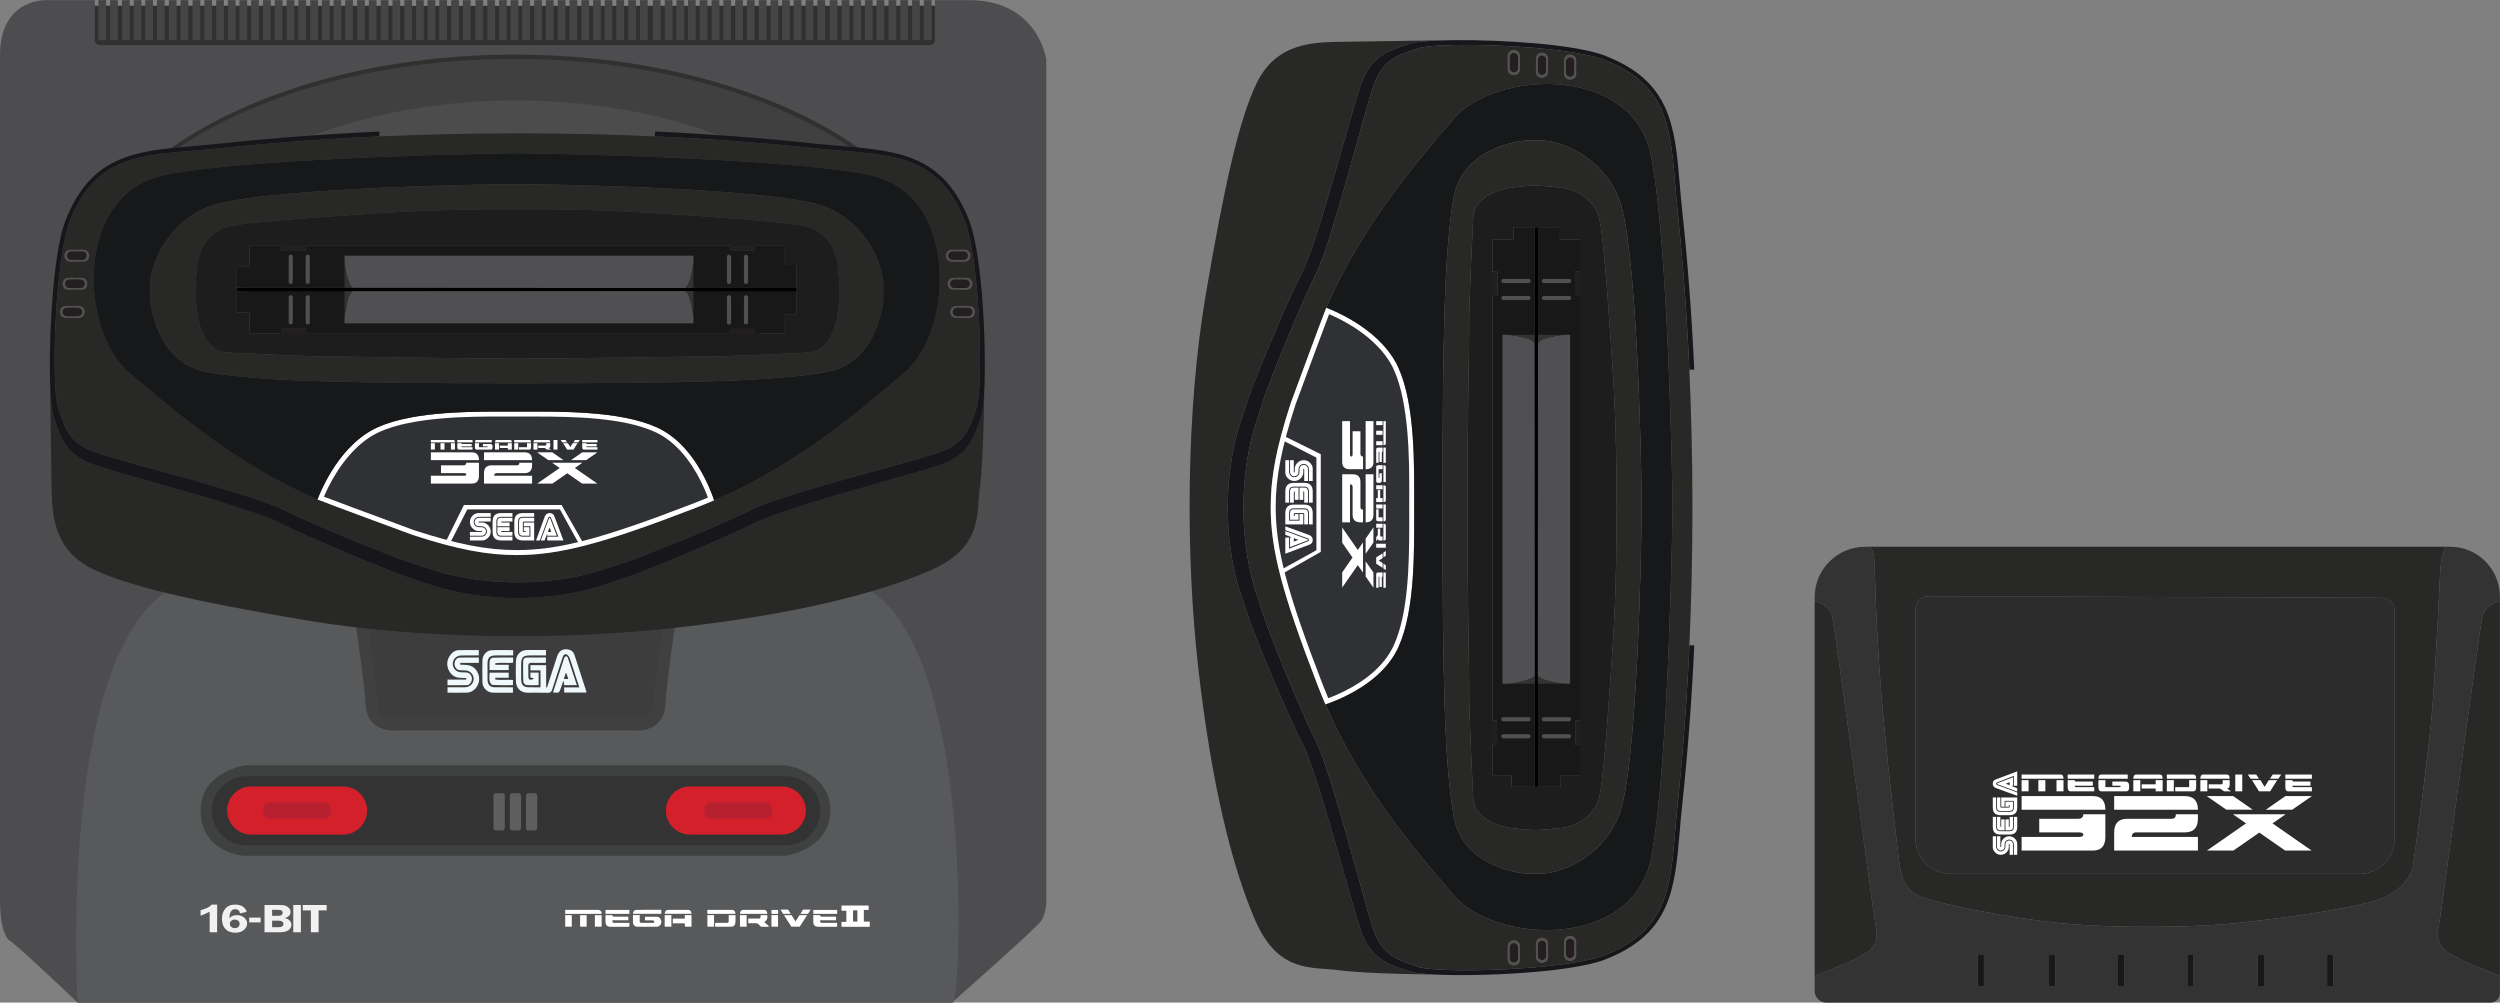 <svg xmlns="http://www.w3.org/2000/svg" width="500" height="200.52">
  <rect width="100%" height="100%" fill="#808080" stroke="none"/>
  <defs>
    <clipPath id="a">
      <path d="M0 321.814h543.902V0H0v321.814z"/>
    </clipPath>
    <clipPath id="b">
      <path d="M0 146.34h219.979V0H0v146.34z"/>
    </clipPath>
  </defs>
  <g clip-path="url(#a)" transform="matrix(0.623,0,0,-0.623,0,200.52)">
    <path fill="#4d4d4f" d="M333.711 25.599c-4.849-5.064-23.675-21.674-27.46-25.004-.43-.392-.671-.595-.671-.595H24.916s-20.193 19.282-22.257 20.193c-1.393 1.899-2.659 5.039-2.659 12.838v271.042c0 18.484 14.901 17.737 14.901 17.737h15.56v-1.81h269.688v1.81h10.9c.507 0 1.013-.013 1.494-.025 20.978-.836 23.346-19.092 23.346-19.092V33.562s.341-5.342-2.178-7.963"/>
    <path fill="#58595b" d="M306.251.595c-.063-.266-.139-.468-.203-.595H24.916s-7.698 129.628 39.234 135.996c8.672 1.025 19.496-1.266 44.045-7.128 24.548-5.861 90.026-5.861 114.575 0 24.548 5.862 35.321 7.128 44.044 7.128 16.269 0 26.308-15.863 32.373-36.765 10.925-37.639 8.912-91.61 7.064-98.636"/>
    <path fill="#30302f" d="M300.147 319.995v-11.222s-.094-1.424-1.986-1.424h-265.72c-1.899 0-1.986 1.424-1.986 1.424v11.222l134.846-.066 134.846.066z"/>
    <path fill="#3d3d3d" d="M165.482 123.949c-33.215 0-39.834 1.634-45.49 2.388-5.656.755-3.972-4.399-3.972-4.399s2.889-19.107 3.25-26.398c.361-7.291 8.183-6.285 8.183-6.285h76.058s7.822-1.006 8.183 6.285c.361 7.291 3.25 26.398 3.25 26.398s1.684 5.154-3.972 4.399c-5.656-.754-12.275-2.388-45.49-2.388"/>
    <path fill="none" stroke="#404041" stroke-width="3.798" stroke-miterlimit="10" d="M165.482 123.949c-33.215 0-39.834 1.634-45.49 2.388-5.656.755-3.972-4.399-3.972-4.399s2.889-19.107 3.25-26.398c.361-7.291 8.183-6.285 8.183-6.285h76.058s7.822-1.006 8.183 6.285c.361 7.291 3.25 26.398 3.25 26.398s1.684 5.154-3.972 4.399c-5.656-.754-12.275-2.388-45.49-2.388z"/>
    <path fill="#30302f" d="M308.09 222.311c0-45.299-63.929-82.021-142.789-82.021-78.859 0-142.788 36.722-142.788 82.021s63.929 82.021 142.788 82.021c78.86 0 142.789-36.722 142.789-82.021"/>
    <path fill="#404041" d="M306.525 222.5c0-44.431-63.255-80.45-141.284-80.45s-141.285 36.019-141.285 80.45c0 44.431 63.256 80.45 141.285 80.45s141.284-36.019 141.284-80.45"/>
    <path fill="#4d4c4c" d="M281.734 224.385c0-36.031-51.967-65.24-116.072-65.24s-116.072 29.209-116.072 65.24c0 36.031 51.967 65.24 116.072 65.24s116.072-29.209 116.072-65.24"/>
    <path fill="#343433" d="M165.662 197.611l-7.191-7.511h14.592l-7.401 7.511z"/>
    <path fill="#5c5c5c" d="M165.768 250.783c-38.555 0-80.104-4.902-80.104-4.902s-9.778-.283-14.562-5.28c-4.784-4.997-5.235-10.685-5.235-16.216 0-5.531 1.251-10.557 2.347-13.198 1.564-3.772 5.551-6.034 7.672-6.034h179.764c2.121 0 6.108 2.262 7.672 6.034 1.096 2.641 2.347 7.667 2.347 13.198 0 5.531-.451 11.219-5.235 16.216-4.784 4.997-14.562 5.28-14.562 5.28s-41.549 4.902-80.104 4.902"/>
    <path fill="none" stroke="#4d4d4f" stroke-width="2.532" stroke-miterlimit="10" d="M165.768 250.783c-38.555 0-80.104-4.902-80.104-4.902s-9.778-.283-14.562-5.28c-4.784-4.997-5.235-10.685-5.235-16.216 0-5.531 1.251-10.557 2.347-13.198 1.564-3.772 5.551-6.034 7.672-6.034h179.764c2.121 0 6.108 2.262 7.672 6.034 1.096 2.641 2.347 7.667 2.347 13.198 0 5.531-.451 11.219-5.235 16.216-4.784 4.997-14.562 5.28-14.562 5.28s-41.549 4.902-80.104 4.902z"/>
    <path fill="#353535" d="M87.679 240.601h157.771v-8.862h9.387s.813-.503.813-3.614c0-3.111-.813-3.74-.813-3.74H79.014s-1.143.88-1.143 3.897 1.143 4.211 1.143 4.211h8.484l.181 8.108z"/>
    <path fill="#f1f1f2" d="M64.393 27.879v1.802c1.808.445 2.987 1.039 3.539 1.783h1.777v-7.286l-.016-1.603h-2.369l-.02 1.603v5.009c-1.246-.632-2.217-1.069-2.911-1.308m10.971-3.97c.444 0 .814.125 1.111.374.296.25.444.603.444 1.059 0 .406-.16.727-.479.964-.319.236-.675.354-1.068.354-.414 0-.78-.127-1.099-.383-.32-.256-.479-.591-.479-1.005 0-.388.148-.713.444-.973.296-.26.672-.39 1.126-.39m3.814 5.214l-2.106-.474c-.199.898-.72 1.347-1.562 1.347-1.226 0-1.839-.977-1.839-2.93.496.67 1.277 1.005 2.344 1.005.975 0 1.772-.266 2.39-.798.618-.532.927-1.162.927-1.889 0-.774-.341-1.458-1.023-2.052-.682-.595-1.592-.892-2.731-.892-1.123 0-2.01.242-2.661.725-.651.483-1.093 1.058-1.325 1.725-.233.667-.349 1.315-.349 1.944 0 1.342.361 2.45 1.084 3.322.723.872 1.794 1.308 3.213 1.308 1.027 0 1.851-.225 2.474-.676.623-.451 1.011-1.006 1.164-1.665m.835-1.846h3.661v-1.541h-3.661v1.541zm7.345-.969v-2.11h1.88c.642 0 1.096.094 1.361.282.265.188.397.451.397.789 0 .282-.127.526-.382.731-.255.205-.678.308-1.269.308h-1.987zm0 3.476v-1.917h1.854c.679 0 1.106.112 1.283.336.176.225.264.44.264.645 0 .222-.073.413-.218.574-.146.16-.306.261-.479.301-.174.041-.516.061-1.027.061h-1.677zm-2.443 1.546h4.871c.873 0 1.529-.09 1.969-.27.439-.179.801-.435 1.087-.768.286-.334.429-.74.429-1.218 0-.97-.628-1.617-1.884-1.942.725-.137 1.269-.409 1.631-.815.363-.407.544-.849.544-1.329 0-.654-.296-1.22-.888-1.697-.593-.477-1.555-.716-2.888-.716h-4.871v8.755zM96.596 22.575h-2.443v8.755h2.443v-8.755zm8.275 8.755v-1.732h-2.589v-7.023h-2.482v7.023h-2.604v1.732h7.675z"/>
    <path fill="#eff8fb" d="M188.223 99.529h-7.109v1.663h4.873c-.355 1.071-.648 1.943-.931 2.819-.707 2.182-1.367 4.382-2.144 6.536-.188.522-.695 1.168-1.158 1.275-.781.182-1.035-.628-1.251-1.299-1.081-3.343-2.193-6.676-3.239-10.031-.246-.788-.604-1.054-1.397-1.032-2.181.059-4.365.005-6.547.025-2.211.02-3.657 1.466-3.705 3.754-.043 2.062-.047 4.125.001 6.186.053 2.325 1.453 3.739 3.686 3.771 1.967.028 3.935.006 5.972.006v-1.751c-1.691 0-3.372 0-5.053.001-2.371 0-2.915-.573-2.916-3.073 0-1.556-.007-3.111.002-4.667.01-1.664.768-2.476 2.334-2.492 1.272-.014 2.543-.003 3.88-.003v5.427h-3.236v1.688h5.043v-7.149c.091-.011.183-.022.275-.032 1.067 3.287 2.135 6.573 3.199 9.861.608 1.879 1.728 2.643 3.534 2.366 1.006-.154 1.75-.741 2.079-1.735 1.306-3.948 2.573-7.909 3.85-11.867.019-.059-.022-.139-.042-.247m-44.55-.036v1.731c1.897 0 3.756-.021 5.616.006 1.556.023 2.719 1.152 2.775 2.63.054 1.445-1.097 2.681-2.626 2.788-.622.044-1.251-.016-1.869.051-.951.103-1.645.999-1.644 2.035.001 1.051.687 1.99 1.647 2.018 2.034.059 4.07.018 6.159.018v-1.712h-5.979l-.006-.576c.57-.025 1.14-.061 1.711-.074 2.149-.049 3.702-1.302 4.238-3.429.654-2.598-1.21-5.362-3.778-5.469-2.036-.085-4.079-.017-6.244-.017"/>
    <path fill="#eff8fb" d="M143.655 101.903v1.788h6c.001.167.001.335.002.502-.612.025-1.224.062-1.836.072-1.717.03-2.995.852-3.748 2.434-.767 1.611-.649 3.225.361 4.705.694 1.016 1.651 1.704 2.857 1.743 2.108.068 4.219.019 6.411.019v-1.715c-1.893 0-3.788.032-5.682-.009-1.88-.04-3.101-1.795-2.533-3.564.342-1.064 1.317-1.778 2.567-1.851.587-.035 1.18.009 1.765-.051.947-.097 1.666-.99 1.677-2.012.01-1.022-.706-2.017-1.632-2.043-2.035-.058-4.072-.018-6.209-.018m21.083 11.241v-1.691c-1.875 0-3.733.001-5.59-.001-1.952-.002-2.633-.692-2.646-2.713-.01-1.627-.004-3.254.008-4.881.014-1.878.735-2.634 2.506-2.639 1.862-.005 3.724-.001 5.656-.001v-1.737c-1.389 0-2.758-.003-4.126.001-.865.003-1.733-.028-2.595.032-1.587.113-3.031 1.597-3.072 3.258-.059 2.384-.055 4.772-.001 7.156.034 1.527 1.324 3.099 2.784 3.181 2.336.131 4.683.035 7.076.035m16.273-9.271h1.429c-.223.689-.411 1.274-.6 1.858l-.246-.015c-.179-.566-.358-1.131-.583-1.843m-3.481-4.304c1.206 3.726 2.378 7.371 3.579 11.006.086.257.351.531.592.618.132.048.503-.237.572-.443.979-2.913 1.926-5.839 2.907-8.844h-4.073c-.045.432-.085.817-.125 1.201-.059.021-.117.042-.175.063-.232-.674-.47-1.346-.695-2.023-.597-1.796-.595-1.797-2.582-1.578m-6.053 4.479c-.521.152-.831.243-1.201.351v1.538h2.641v-4.027c-1.35 0-2.693-.077-4.018.052-.344.033-.886.697-.902 1.091-.09 2.167-.064 4.34-.038 6.511.009.761.454 1.207 1.189 1.214 2.006.019 4.012.007 6.108.007v-1.721c-1.509 0-2.99-.043-4.467.015-.906.036-1.256-.295-1.199-1.251.061-1.009.004-2.025.017-3.038.014-1.209.573-1.5 1.87-.742"/>
    <path fill="#eff8fb" d="M158.95 103.755c1.864-.348 3.795.016 5.727-.202v-1.642c-2.21 0-4.377-.053-6.537.055-.345.017-.861.721-.94 1.175-.15.871-.043 1.791-.043 2.782h6.149v-1.623h-4.299c-.019-.181-.038-.363-.057-.545m5.788 7.012v-1.631c-1.918-.273-3.884.175-5.768-.242.006-.15.012-.299.019-.449h4.32v-1.703h-6.134c0 .999-.085 2.042.046 3.055.047.362.611.913.956.927 2.168.085 4.34.043 6.561.043"/>
    <path fill="#353535" d="M167.059 222.877h-86.781s1.453-1.808 2.201-2.595c6.975-7.345 14.888-8.153 14.888-8.153h7.566v-.942h123.896v.942h7.566s7.913.808 14.888 8.153c.748.787 2.201 2.595 2.201 2.595h-86.425z"/>
    <path fill="#3f4040" d="M266.571 61.663c0-12.415-14.261-14.519-14.261-14.519H78.653c-2.527 0-14.26 2.104-14.26 14.519s14.26 14.519 14.26 14.519h173.657s14.261-2.104 14.261-14.519"/>
    <path fill="#333" d="M252.23 50.494H79.095c-6.101 0-11.092 4.991-11.092 11.092 0 6.1 4.991 11.092 11.092 11.092H252.23c6.1 0 11.092-4.992 11.092-11.092 0-6.101-4.992-11.092-11.092-11.092"/>
    <path fill="#5d5e5f" d="M161.261 55.252h-2.028c-.437 0-.791.354-.791.791v10.412c0 .437.354.792.791.792h2.028c.437 0 .791-.355.791-.792v-10.412c0-.437-.354-.791-.791-.791m5.235 0h-2.028c-.437 0-.791.354-.791.791v10.412c0 .437.354.792.791.792h2.028c.437 0 .791-.355.791-.792v-10.412c0-.437-.354-.791-.791-.791m5.175 0h-2.028c-.437 0-.791.354-.791.791v10.412c0 .437.354.792.791.792h2.028c.437 0 .791-.355.791-.792v-10.412c0-.437-.354-.791-.791-.791"/>
    <path fill="#d4202b" d="M250.988 53.932h-29.487c-4.252 0-7.731 3.479-7.731 7.731s3.479 7.73 7.731 7.73h29.487c4.252 0 7.731-3.478 7.731-7.73 0-4.252-3.479-7.731-7.731-7.731"/>
    <path fill="#b7202f" d="M245.693 59.023h-17.325c-1.226 0-2.229 1.003-2.229 2.229v.822c0 1.226 1.003 2.229 2.229 2.229h17.325c1.226 0 2.229-1.003 2.229-2.229v-.822c0-1.226-1.003-2.229-2.229-2.229"/>
    <path fill="#d4202b" d="M110.125 53.932h-29.487c-4.252 0-7.731 3.479-7.731 7.731s3.479 7.73 7.731 7.73h29.487c4.252 0 7.731-3.478 7.731-7.73 0-4.252-3.479-7.731-7.731-7.731"/>
    <path fill="#b7202f" d="M104.044 59.023h-17.325c-1.226 0-2.229 1.003-2.229 2.229v.822c0 1.226 1.003 2.229 2.229 2.229h17.325c1.226 0 2.229-1.003 2.229-2.229v-.822c0-1.226-1.003-2.229-2.229-2.229"/>
    <path fill="#fff" d="M207.058 26.412v1.087c.024.021.046.056.068.056 1.318 0 2.637.04 3.952-.02.719-.034 1.277-.884 1.231-1.681-.046-.821-.683-1.491-1.479-1.504-1.171-.02-2.343-.008-3.514-.008-.875-.001-1.75-.008-2.624.003-.941.011-1.491.595-1.494 1.564-.002.709 0 1.417 0 2.197h2.166c0-.598-.002-1.164 0-1.728.003-.71.067-.778.73-.779 1.098-.001 2.195-.001 3.292 0 .089 0 .178-.003.267.004.255.019.469.149.401.426-.038.152-.259.354-.406.363-.665.04-1.334.019-2.001.02h-.589zm56.254.019c-.096-.625.053-.826.58-.829 1.409-.007 2.818-.003 4.227-.004h.622v-1.224c-.135-.009-.29-.03-.446-.031-1.869-.001-3.738-.005-5.606.001-1.115.004-1.613.547-1.608 1.721.003.661 0 1.321 0 1.989.085.021.141.047.196.047.622.003 1.246.002 1.931.002.093-.549.514-.508.921-.507 1.231.002 2.462.002 3.693-.001.189 0 .378-.021.581-.033v-1.131h-5.091zm-61.61 1.166v-1.169h-5.1c-.077-.625.074-.824.599-.826 1.425-.007 2.849-.002 4.274-.003h.57v-1.226c-.155-.01-.312-.029-.469-.029-1.856-.002-3.711-.005-5.566 0-1.124.004-1.632.542-1.627 1.703.002.663 0 1.326 0 2.024h2.132c.113-.431.444-.481.827-.478 1.246.011 2.493.004 3.74.004h.62zm49.974.475h2.439c.394-.624.814-1.289 1.279-2.024.45.715.861 1.368 1.279 2.034h2.441c-.816-1.276-1.592-2.489-2.377-3.715h-2.685c-.777 1.213-1.556 2.426-2.376 3.705m-58.553.416h-11.68v1.252c.14.014.254.037.369.037 3.367.002 6.734.005 10.101-.001.774-.001 1.244-.502 1.21-1.288m26.723-1.521v1.109h2.154v-3.694h-2.12c-.015.342-.03.675-.046 1.073h-3.851v1.512h3.863zm26.864-2.621c-.768 0-1.536-.032-2.3.021-.205.015-.437.252-.58.449-.397.544-.886.735-1.537.677-.676-.059-1.359-.013-2.081-.013v1.502h2.186c.385 0 .771-.001 1.157.001.503.005.596.103.611.617.004.151.016.301.024.477h2.122c.165-.927-.052-1.666-.97-2.225.534-.459 1.021-.876 1.508-1.294-.047-.071-.094-.141-.14-.212m-17.129.011v1.21c.194.011.366.029.538.03 1.069.003 2.137-.002 3.205.003.496.003.608.117.612.624.006.602.002 1.204.002 1.844h2.184c0-.311.001-.627-.001-.943-.004-.434-.012-.868-.018-1.302-.011-.785-.489-1.433-1.224-1.452-1.746-.045-3.495-.014-5.298-.014m-26.338 4.141c-.078.731.395 1.263 1.145 1.276.861.014 1.722.004 2.582.004h5.32v-1.28h-9.047zm32.826-.008h-8.969c-.01.169-.025.304-.028.44-.004.26-.001.519-.001.798.146.022.245.048.344.048 2.492.002 4.983.007 7.475-.001.751-.002 1.216-.505 1.179-1.285m10.229-.005h-8.723c-.058.704.382 1.276 1.05 1.282 2.207.021 4.413.021 6.62 0 .68-.007 1.124-.579 1.053-1.282m-32.889.011c.013.769.426 1.268 1.103 1.274 2.134.016 4.267.016 6.4-.001.671-.006 1.117-.559 1.075-1.273h-8.578zM261.09 29.753h7.661v-1.261h-7.661v1.261zm-66.695-.009h7.656v-1.252h-7.656v1.252zm-3.427-1.677h2.165v-3.69h-2.165v3.69zm46.573.012h2.146v-3.7h-2.146v3.7zm-56.098.003h2.113v-3.708h-2.113v3.708zm31.942-.011h2.145v-3.695h-2.145v3.695zm36.387-3.7h-2.116v3.7h2.116v-3.7zm-61.445-.003h-2.102v3.699h2.102v-3.699zm38.77 3.706h2.132v-3.695h-2.132v3.695zm25.89 1.771c.267-.418.542-.847.866-1.353h-2.448c-.254.401-.534.844-.856 1.353h2.438zm4.812.004h2.444c-.315-.497-.587-.926-.861-1.359h-2.436c.315.502.585.932.853 1.359m-8.015-1.36h-2.123v1.258h2.123v-1.258zm25.462-2.49h-1.401v3.619h1.401v-3.619zm2.064 0v3.741h1.555v1.424h-8.718v-1.668h1.56v-3.575h-1.56v-1.585h9.068v1.663h-1.905z"/>
    <path fill="#343433" d="M141.319 185.82l-1.252-.093c-.017.852-.298 1.277-.843 1.277-.624 0-.936-.655-.936-1.966 0-.757.085-1.271.255-1.54.17-.27.407-.405.711-.405.495 0 .797.38.907 1.14l1.158-.083c-.075-.722-.302-1.271-.682-1.647-.38-.375-.845-.563-1.396-.563-.675 0-1.224.275-1.646.826-.422.551-.633 1.313-.633 2.285 0 .91.204 1.656.613 2.236.408.581.966.871 1.674.871 1.225 0 1.916-.779 2.07-2.338m1.371-1.432h1.081l-.536 2.117-.545-2.117zm1.364 3.677l1.597-6.032h-1.284l-.315 1.241h-1.649l-.32-1.241h-1.047l1.635 6.032h1.383zm3.079-1.074v-1.538h.732c.24 0 .413.02.522.06.108.04.205.128.289.265.085.137.127.294.127.471 0 .167-.042.318-.127.45-.084.133-.177.215-.276.246-.1.031-.287.046-.561.046h-.706zm0-2.568v-2.39h-1.203v6.032h2.242c.413 0 .745-.057.996-.17.25-.114.458-.322.622-.625.164-.303.247-.641.247-1.011 0-.725-.296-1.245-.886-1.559l.942-2.667h-1.321l-.783 2.39h-.856zm6.833 3.642v-1.193h-1.263v-4.839h-1.211v4.839h-1.27v1.193h3.744zm1.602-1.074v-1.538h.732c.24 0 .413.02.522.06.108.04.205.128.289.265.085.137.127.294.127.471 0 .167-.042.318-.127.45-.084.133-.177.215-.276.246-.1.031-.287.046-.561.046h-.706zm0-2.568v-2.39h-1.203v6.032h2.242c.413 0 .745-.057.996-.17.25-.114.458-.322.622-.625.164-.303.247-.641.247-1.011 0-.725-.296-1.245-.886-1.559l.942-2.667h-1.321l-.783 2.39h-.856zm4.432-2.39h-1.192v6.032h1.192v-6.032zm1.543 4.923v-3.787h.492c.435 0 .759.192.97.576.211.385.317.836.317 1.355 0 .365-.061.703-.181 1.014-.121.311-.27.529-.45.654-.179.125-.393.188-.644.188h-.504zm-1.173 1.109h1.557c.634 0 1.107-.104 1.418-.311.311-.208.59-.537.837-.986.246-.449.369-1.017.369-1.703 0-.864-.215-1.585-.646-2.164-.43-.579-1.024-.868-1.781-.868h-1.754v6.032zm8.619-2.806s-.008-1.9-.694-2.594c-.686-.694-.849-.725-1.412-.725-.666 0-1.184.282-1.554.844-.37.563-.555 1.291-.555 2.183 0 .961.197 1.733.592 2.316.395.583.931.875 1.609.875.568 0 1.026-.189 1.375-.566.349-.377.562-.879.639-1.507l-1.136-.176c-.092.73-.385 1.096-.878 1.096-.324 0-.569-.173-.734-.52-.166-.346-.249-.84-.249-1.482 0-.619.09-1.092.269-1.419.179-.327.435-.49.766-.49.214 0 .406.082.574.247.168.165.252.429.252.791h-.96v1.127h2.096zm3.908 1.657h-2.429v-1.237h1.91v-1.136h-1.91v-1.317h2.429v-1.193h-3.643v6.032h3.643v-1.149zm4.748-4.883h-1.192v6.032h1.192v-6.032zm4.18 6.032v-6.032h-1.02l-1.996 4.074c.003-.103.005-.171.008-.203.01-.103.015-.19.015-.261v-3.61h-.931v6.032h1.288l1.735-3.557c-.015.176-.022.31-.022.402v3.155h.923zm1.408-2.696h.777c.297 0 .505.081.624.243.12.162.18.348.18.557 0 .244-.067.439-.2.583-.134.145-.336.217-.607.217h-.774v-1.6zm.041-1.096v-2.241h-1.214v6.033h2.01c.448 0 .792-.057 1.03-.17.237-.114.45-.316.637-.608s.28-.65.28-1.074c0-.297-.05-.588-.149-.871-.1-.282-.241-.505-.423-.667-.182-.162-.358-.269-.529-.322-.17-.053-.437-.08-.801-.08h-.841zm7.064 3.792v-3.756c0-.607-.059-1.059-.176-1.355-.117-.296-.333-.539-.648-.729-.315-.19-.718-.285-1.209-.285-.491 0-.881.085-1.171.256-.291.171-.508.414-.652.729-.145.316-.217.777-.217 1.384v3.756h1.296v-3.756c0-.324.024-.563.07-.716.046-.153.138-.275.276-.365.138-.09.308-.135.51-.135.224 0 .407.045.548.133.14.088.234.205.28.351.046.146.069.39.069.732v3.756h1.024zm4.024 0v-1.193h-1.263v-4.839h-1.211v4.839h-1.27v1.193h3.744z"/>
    <path fill="#444546" d="M34.072 321.812h-2.481v-12.836h2.481v12.836zm3.759 0H35.35v-12.836h2.481v12.836zm3.822 0h-2.481v-12.836h2.481v12.836zm3.759 0h-2.481v-12.836h2.481v12.836zm3.696 0h-2.481v-12.836h2.481v12.836zm3.759 0h-2.481v-12.836h2.481v12.836zm3.822 0h-2.481v-12.836h2.481v12.836zm3.759 0h-2.481v-12.836h2.481v12.836zm3.854 0h-2.481v-12.836h2.481v12.836zm3.759 0H65.58v-12.836h2.481v12.836zm3.822 0h-2.481v-12.836h2.481v12.836zm3.759 0h-2.481v-12.836h2.481v12.836zm3.695 0h-2.481v-12.836h2.481v12.836zm3.759 0h-2.481v-12.836h2.481v12.836zm3.822 0h-2.481v-12.836h2.481v12.836zm3.759 0h-2.481v-12.836h2.481v12.836zm3.822 0h-2.481v-12.836h2.481v12.836zm3.759 0h-2.481v-12.836h2.481v12.836zm3.822 0h-2.481v-12.836h2.481v12.836zm3.759 0h-2.481v-12.836h2.481v12.836zm3.696 0h-2.481v-12.836h2.481v12.836zm3.759 0h-2.481v-12.836h2.481v12.836zm3.822 0h-2.481v-12.836h2.481v12.836zm3.759 0h-2.481v-12.836h2.481v12.836zm3.822 0h-2.481v-12.836h2.481v12.836zm3.759 0h-2.481v-12.836h2.481v12.836zm3.822 0h-2.481v-12.836h2.481v12.836zm3.759 0h-2.481v-12.836h2.481v12.836zm3.696 0h-2.481v-12.836h2.481v12.836zm3.759 0h-2.481v-12.836h2.481v12.836zm3.822 0h-2.481v-12.836h2.481v12.836zm3.759 0h-2.481v-12.836h2.481v12.836zm4.022 0h-2.481v-12.836h2.481v12.836zm3.822 0h-2.481v-12.836h2.481v12.836zm3.759 0h-2.481v-12.836h2.481v12.836zm3.696 0h-2.481v-12.836h2.481v12.836zm3.759 0h-2.481v-12.836h2.481v12.836zm3.822 0h-2.481v-12.836h2.481v12.836zm3.759 0h-2.481v-12.836h2.481v12.836zm3.822 0h-2.481v-12.836h2.481v12.836zm3.759 0h-2.481v-12.836h2.481v12.836zm3.822 0h-2.481v-12.836h2.481v12.836zm3.759 0h-2.481v-12.836h2.481v12.836zm3.696 0h-2.481v-12.836h2.481v12.836zm3.759 0h-2.481v-12.836h2.481v12.836zm3.822 0h-2.481v-12.836h2.481v12.836zm3.759 0h-2.481v-12.836h2.481v12.836zm4.138 0h-2.481v-12.836h2.481v12.836zm3.822 0h-2.481v-12.836h2.481v12.836zm3.759 0h-2.481v-12.836h2.481v12.836zm3.695 0h-2.481v-12.836h2.481v12.836zm3.759 0h-2.481v-12.836h2.481v12.836zm3.822 0h-2.481v-12.836h2.481v12.836zm3.759 0h-2.481v-12.836h2.481v12.836zm3.823 0h-2.481v-12.836h2.481v12.836zm3.758 0h-2.481v-12.836h2.481v12.836zm3.823 0h-2.481v-12.836h2.481v12.836zm3.758 0h-2.481v-12.836h2.481v12.836zm3.696 0h-2.481v-12.836h2.481v12.836zm3.759 0H254.8v-12.836h2.481v12.836zm3.822 0h-2.481v-12.836h2.481v12.836zm3.759 0h-2.481v-12.836h2.481v12.836zm3.98 0h-2.481v-12.836h2.481v12.836zm3.822 0h-2.481v-12.836h2.481v12.836zm3.759 0h-2.481v-12.836h2.481v12.836zm3.696 0h-2.481v-12.836h2.481v12.836zm3.759 0h-2.481v-12.836h2.481v12.836zm3.822 0h-2.481v-12.836h2.481v12.836zm3.759 0h-2.481v-12.836h2.481v12.836zm3.822 0H292.8v-12.836h2.481v12.836zm3.759 0h-2.481v-12.836h2.481v12.836z"/>
    <path fill="#282827" d="M315.961 195.947c0-.486-.175-21.454-1.354-30.238-1.194-8.895 1.059-19.646-16.19-27.076-17.257-7.438-43.274-13.928-80.568-18.189-37.293-4.252-83.426-3.846-119.86 2.325-36.425 6.172-56.677 10.919-67.897 16.262-11.993 5.702-13.323 15.792-13.522 25.444-.104 4.961-.446 30.134-.55 37.373.088-6.53.478-11.587 1.123-13.522l.35-1.067c2.023-6.092 3.775-11.356 12.432-14.51 3.002-1.091 10.177-3.13 18.491-5.487 14.876-4.229 35.239-10.018 41.689-13.299 10.289-5.248 34.379-15.29 41.037-17.496l6.705-2.214c.478-.183 11.818-4.38 28.303-4.38 16.492 0 27.697 4.197 28.103 4.356l6.769 2.238c6.658 2.206 30.74 12.248 41.029 17.496 6.45 3.281 26.821 9.07 41.689 13.299 8.314 2.357 15.497 4.396 18.5 5.487 8.656 3.154 10.4 8.418 12.423 14.51l.358 1.067c.43 1.298.749 4.006.94 7.621"/>
    <path fill="#565151" d="M310.808 220.355h-3.584c-.748 0-1.361.613-1.361 1.362 0 .748.613 1.362 1.361 1.362h3.584c.749 0 1.362-.614 1.362-1.362 0-.749-.613-1.362-1.362-1.362m.366 3.305h-4.316c-1.003 0-1.824-.82-1.824-1.832v-.223c0-1.011.821-1.831 1.824-1.831h4.316c1.004 0 1.824.82 1.824 1.831v.223c0 1.012-.82 1.832-1.824 1.832"/>
    <path fill="#231f20" d="M312.17 221.717c0-.749-.613-1.362-1.362-1.362h-3.583c-.749 0-1.362.613-1.362 1.362 0 .749.613 1.362 1.362 1.362h3.583c.749 0 1.362-.613 1.362-1.362"/>
    <path fill="#565151" d="M309.98 229.402h-3.584c-.748 0-1.361.613-1.361 1.362 0 .748.613 1.362 1.361 1.362h3.584c.749 0 1.362-.614 1.362-1.362 0-.749-.613-1.362-1.362-1.362m.358 3.297h-4.308c-1.003 0-1.824-.82-1.824-1.824v-.231c0-1.003.821-1.823 1.824-1.823h4.308c1.012 0 1.832.82 1.832 1.823v.231c0 1.004-.82 1.824-1.832 1.824"/>
    <path fill="#231f20" d="M311.342 230.764c0-.749-.613-1.362-1.362-1.362h-3.583c-.749 0-1.362.613-1.362 1.362 0 .749.613 1.362 1.362 1.362h3.583c.749 0 1.362-.613 1.362-1.362"/>
    <path fill="#565151" d="M309.383 238.425h-3.584c-.748 0-1.361.613-1.361 1.362 0 .748.613 1.362 1.361 1.362h3.584c.749 0 1.362-.614 1.362-1.362 0-.749-.613-1.362-1.362-1.362m.358 3.297h-4.308c-1.003 0-1.824-.82-1.824-1.824v-.231c0-1.003.821-1.823 1.824-1.823h4.308c1.012 0 1.832.82 1.832 1.823v.231c0 1.004-.82 1.824-1.832 1.824"/>
    <path fill="#231f20" d="M310.745 239.786c0-.749-.613-1.362-1.362-1.362h-3.583c-.749 0-1.362.613-1.362 1.362 0 .749.613 1.362 1.362 1.362h3.583c.749 0 1.362-.613 1.362-1.362"/>
    <path fill="#565151" d="M25.019 220.355h-3.584c-.748 0-1.353.613-1.353 1.362 0 .748.605 1.362 1.353 1.362h3.584c.749 0 1.362-.614 1.362-1.362 0-.749-.613-1.362-1.362-1.362m.366 3.305h-4.308c-1.003 0-1.832-.82-1.832-1.832v-.223c0-1.011.829-1.831 1.832-1.831h4.308c1.004 0 1.824.82 1.824 1.831v.223c0 1.012-.82 1.832-1.824 1.832"/>
    <path fill="#231f20" d="M26.38 221.717c0-.749-.613-1.362-1.362-1.362h-3.583c-.749 0-1.354.613-1.354 1.362 0 .749.605 1.362 1.354 1.362h3.583c.749 0 1.362-.613 1.362-1.362"/>
    <path fill="#565151" d="M25.855 229.402h-3.584c-.748 0-1.361.613-1.361 1.362 0 .748.613 1.362 1.361 1.362h3.584c.749 0 1.354-.614 1.354-1.362 0-.749-.605-1.362-1.354-1.362m.358 3.297h-4.308c-1.003 0-1.824-.82-1.824-1.824v-.231c0-1.003.821-1.823 1.824-1.823h4.308c1.004 0 1.832.82 1.832 1.823v.231c0 1.004-.828 1.824-1.832 1.824"/>
    <path fill="#231f20" d="M27.209 230.764c0-.749-.605-1.362-1.354-1.362h-3.583c-.749 0-1.362.613-1.362 1.362 0 .749.613 1.362 1.362 1.362h3.583c.749 0 1.354-.613 1.354-1.362"/>
    <path fill="#565151" d="M26.452 238.425h-3.584c-.748 0-1.361.613-1.361 1.362 0 .748.613 1.362 1.361 1.362h3.584c.749 0 1.354-.614 1.354-1.362 0-.749-.605-1.362-1.354-1.362m.358 3.297h-4.308c-1.003 0-1.824-.82-1.824-1.824v-.231c0-1.003.821-1.823 1.824-1.823h4.308c1.004 0 1.832.82 1.832 1.823v.231c0 1.004-.828 1.824-1.832 1.824"/>
    <path fill="#231f20" d="M27.806 239.786c0-.749-.605-1.362-1.354-1.362h-3.583c-.749 0-1.362.613-1.362 1.362 0 .749.613 1.362 1.362 1.362h3.583c.749 0 1.354-.613 1.354-1.362"/>
    <path fill="#17171b" d="M315.961 195.955v-.008c-.191-3.615-.51-6.323-.94-7.621l-.358-1.067c-2.023-6.092-3.767-11.356-12.423-14.51-3.003-1.091-10.186-3.13-18.5-5.487-14.868-4.229-35.239-10.018-41.689-13.299-10.289-5.248-34.371-15.29-41.029-17.496l-6.769-2.238c-.406-.159-11.611-4.356-28.103-4.356-16.485 0-27.825 4.197-28.303 4.38l-6.705 2.214c-6.658 2.206-30.748 12.248-41.037 17.496-6.45 3.281-26.813 9.07-41.689 13.299-8.314 2.357-15.489 4.396-18.491 5.487-8.657 3.154-10.409 8.418-12.432 14.51l-.35 1.067c-.645 1.935-1.035 6.992-1.123 13.522 0 .255-.008.502-.008.757-.151 15.568 1.346 38.83 4.93 48.211 8.17 21.327 22.704 22.569 41.108 24.146 2.731.231 5.558.47 8.489.788 16.564 1.776 33.702 3.082 51.269 3.887l-.023-1.569c-21.956-.996-39.277-2.549-51.079-3.791-22.76-2.389-39.316-.478-48.275-23.357-4.97-12.678-5.973-53.587-3.783-59.958 2.19-6.371 3.408-11.253 11.81-14.239 8.394-2.986 50.203-13.379 60.356-18.436 10.154-5.057 34.045-14.812 40.814-17.002l6.769-2.19s11.364-4.181 27.753-4.181 27.61 4.181 27.61 4.181l6.769 2.19c6.769 2.19 30.659 11.945 40.813 17.002 10.154 5.057 51.963 15.45 60.364 18.436 8.394 2.986 9.62 7.868 11.802 14.239 2.198 6.371 1.187 47.28-3.775 59.958-8.967 22.879-25.523 20.968-48.283 23.357-1.521.159-3.13.327-4.834.494-.366.032-.74.071-1.115.111-1.592.152-3.265.311-5.017.47-.74.072-1.489.135-2.253.199-.765.072-1.537.144-2.326.207-.788.072-1.592.136-2.413.199-3.265.271-6.729.542-10.4.797-1.832.135-3.711.262-5.646.382-2.652.175-5.4.334-8.243.486-.772.047-1.553.087-2.341.127-.526.032-1.051.056-1.585.08-.979.055-1.975.103-2.978.151-.677.032-1.362.064-2.047.096l.056 1.561c17.576-.805 34.721-2.103 51.309-3.887 2.931-.318 5.758-.557 8.49-.788 18.403-1.577 32.937-2.819 41.108-24.146 4.157-10.854 5.503-40.256 4.746-54.861"/>
    <path fill="#282827" d="M312.998 221.606c0-1.011-.82-1.832-1.824-1.832h-4.316c-1.003 0-1.824.821-1.824 1.832v.223c0 1.011.821 1.832 1.824 1.832h4.316c1.004 0 1.824-.821 1.824-1.832v-.223zm-8.792 9.039v.231c0 1.003.82 1.823 1.824 1.823h4.308c1.012 0 1.832-.82 1.832-1.823v-.231c0-1.004-.82-1.824-1.832-1.824h-4.308c-1.004 0-1.824.82-1.824 1.824m-.597 9.022v.231c0 1.004.82 1.824 1.824 1.824h4.308c1.011 0 1.831-.82 1.831-1.824v-.231c0-1.003-.82-1.823-1.831-1.823h-4.308c-1.004 0-1.824.82-1.824 1.823m-13.156-37.325c-14.613-12.383-34.076-29.378-61.184-41.084-.008-.008-.016-.016-.024-.016-.024-.008-.064-.024-.128-.048-1.903-.828-3.846-1.624-5.829-2.389-30.262-11.682-43.911-15.131-57.394-15.131-9.269 0-18.618 1.633-33.383 6.443-.008.008-28.446 10.464-30.596 11.404-26.798 11.69-46.078 28.533-60.579 40.821-15.657 13.267-17.783 57.601 11.945 63.438 29.736 5.845 112.613 6.905 112.613 6.905s82.878-1.06 112.614-6.905c29.728-5.837 27.601-50.171 11.945-63.438m-261.811 37.325c0-1.003-.828-1.823-1.832-1.823h-4.308c-1.004 0-1.824.82-1.824 1.823v.231c0 1.004.82 1.824 1.824 1.824h4.308c1.004 0 1.832-.82 1.832-1.824v-.231zm-.597-9.022c0-1.004-.829-1.824-1.832-1.824h-4.308c-1.004 0-1.824.82-1.824 1.824v.231c0 1.003.82 1.823 1.824 1.823h4.308c1.003 0 1.832-.82 1.832-1.823v-.231zm-.837-9.039c0-1.011-.82-1.832-1.823-1.832h-4.309c-1.003 0-1.831.821-1.831 1.832v.223c0 1.011.828 1.832 1.831 1.832h4.309c1.003 0 1.823-.821 1.823-1.832v-.223zm282.525 29.314c-8.967 22.879-25.523 20.968-48.283 23.357-1.521.16-3.13.327-4.834.494-.367.032-.733.072-1.115.111-1.593.152-3.265.311-5.017.47-.733.064-1.489.136-2.254.199-.764.072-1.537.136-2.325.207-.797.064-1.601.136-2.413.2-3.265.27-6.73.541-10.401.796-1.831.127-3.719.255-5.646.382-.661.04-1.33.08-2.007.128-.31.016-.613.031-.924.055-1.051.064-2.118.128-3.193.191-.382.024-.772.04-1.163.064-.318.016-.637.032-.955.048-.773.048-1.553.088-2.342.127-.525.032-1.051.056-1.584.08-.98.056-1.975.104-2.979.151-.677.032-1.361.064-2.046.096-13.116.589-27.897.979-44.143.979-16.301 0-31.129-.39-44.293-.987h-.032c-21.956-.996-39.276-2.548-51.078-3.791-22.76-2.389-39.317-.478-48.276-23.357-4.969-12.678-5.973-53.587-3.783-59.958 2.19-6.371 3.409-11.252 11.811-14.239 8.393-2.986 50.202-13.379 60.356-18.436 10.153-5.056 34.044-14.812 40.813-17.002l6.769-2.19s11.364-4.181 27.753-4.181 27.61 4.181 27.61 4.181l6.769 2.19c6.769 2.19 30.66 11.946 40.814 17.002 10.153 5.057 51.962 15.45 60.364 18.436 8.393 2.987 9.62 7.868 11.802 14.239 2.198 6.371 1.186 47.28-3.775 59.958"/>
    <path fill="#fff" d="M229.269 161.257c-.008-.008-.016-.016-.024-.016-.024-.008-.064-.024-.127-.048-1.904-.828-3.847-1.624-5.83-2.389-30.261-11.682-43.911-15.131-57.393-15.131-9.27 0-18.619 1.633-33.384 6.443-.008.008-28.446 10.464-30.596 11.404.526 1.378 1.983 4.953 4.476 8.999.008.008.008.024.016.032 3.01 4.881 7.525 10.432 13.705 13.601.366.183.741.367 1.115.534 12.081 5.439 31.719 5.041 44.923 5.041 13.203 0 32.587.398 44.667-5.041.375-.167.749-.351 1.115-.534 8.251-4.252 13.132-12.885 15.585-18.419.9-2.031 1.465-3.648 1.752-4.476"/>
    <path fill="#2f3134" d="M165.894 145.267c-9.486 0-19.015 1.844-32.89 6.364l.051-.031c-.317.131-.854.329-1.834.69-14.66 5.405-23.787 8.797-27.231 10.121.753 1.778 1.953 4.324 3.66 7.116l.134.135.067.197c2.607 4.197 6.954 9.783 12.987 12.877.331.165.685.339 1.038.497 10.903 4.909 29.134 4.909 38.928 4.909l5.345-.007 5.333.007c13.442 0 28.624-.379 38.681-4.907.358-.16.711-.335 1.057-.507 7.52-3.875 12.223-11.732 14.84-17.64.508-1.145.909-2.163 1.204-2.956-1.491-.633-3.016-1.25-4.549-1.841-29.461-11.373-43.268-15.024-56.821-15.024"/>
    <path fill="#171819" d="M283.549 225.5s-1.394-20.108-18.316-23.094c-16.923-2.987-45.377-3.584-99.338-3.584-53.962 0-82.415.597-99.338 3.584-16.923 2.986-18.316 23.094-18.316 23.094v5.264c0 5.256 4.579 19.224 18.913 24.799 14.335 5.574 82.033 7.167 98.741 7.167 16.707 0 84.406-1.593 98.74-7.167 14.335-5.575 18.914-19.543 18.914-24.799v-5.264zm-5.041 40.28c-29.736 5.845-112.613 6.904-112.613 6.904s-82.877-1.059-112.613-6.904c-29.729-5.837-27.602-50.171-11.946-63.438 14.502-12.288 33.782-29.131 60.579-40.822.526 1.378 1.983 4.954 4.476 8.999.008.008.008.024.016.032 3.01 4.882 7.525 10.433 13.705 13.602.366.183.741.366 1.115.534 12.081 5.439 31.719 5.041 44.923 5.041 13.203 0 32.587.398 44.667-5.041.375-.168.749-.351 1.115-.534 8.251-4.253 13.132-12.885 15.585-18.42.9-2.03 1.465-3.647 1.752-4.475 27.108 11.706 46.571 28.7 61.184 41.084 15.657 13.267 17.783 57.601-11.945 63.438"/>
    <path fill="#282827" d="M269.015 221.55c-.693-6.005-3.783-12.575-9.556-12.877-5.774-.295-29.067-1.386-33.647-1.29-4.579.095-42.971-.797-59.663-.494-16.684-.303-55.084.597-59.663.494-4.579-.096-27.873.995-33.646 1.298-5.774.294-8.856 6.864-9.557 12.869-.692 6.005-.796 6.737 0 14.669.797 7.932 5.774 11.38 8.76 12.574 2.987 1.195 16.923 2.39 36.832 3.783 19.909 1.394 31.623 2.126 57.274 2.126s37.365-.732 57.274-2.126c19.909-1.393 33.846-2.588 36.832-3.783 2.986-1.194 7.964-4.642 8.76-12.574.796-7.932.693-8.664 0-14.669m-4.38 34.012c-14.334 5.575-82.033 7.168-98.741 7.168-16.707 0-84.406-1.593-98.74-7.168-14.335-5.574-18.914-19.542-18.914-24.798v-5.264s1.394-20.108 18.316-23.095c16.923-2.986 45.377-3.583 99.338-3.583 53.962 0 82.416.597 99.338 3.583 16.923 2.987 18.317 23.095 18.317 23.095v5.264c0 5.256-4.58 19.224-18.914 24.798"/>
    <path fill="#1d1d1d" d="M255.74 220.984h-3.783v-6.172h-9.755v1.466h-7.693v-1.466H98.148v1.593h-7.812v-1.593H80.079v6.737h-4.03v14.669h4.03v6.738h10.257v-1.593h7.812v1.593h136.361v-1.466h7.693v1.466h9.755v-6.172h3.783v-15.8zm13.275 15.234c-.796 7.932-5.773 11.38-8.76 12.575-2.986 1.194-16.922 2.389-36.831 3.783-19.909 1.393-31.624 2.126-57.274 2.126-25.651 0-37.366-.733-57.275-2.126-19.909-1.394-33.845-2.589-36.831-3.783-2.987-1.195-7.964-4.643-8.76-12.575-.797-7.931-.693-8.664 0-14.669.701-6.004 3.782-12.574 9.556-12.869 5.774-.302 29.067-1.393 33.646-1.298 4.579.104 42.98-.796 59.664-.494 16.691-.302 55.084.59 59.663.494 4.579-.095 27.872.996 33.646 1.29 5.774.303 8.863 6.873 9.556 12.877.693 6.005.797 6.738 0 14.669"/>
    <path fill="#191818" d="M255.74 228.287v-7.303h-3.783v-6.171h-9.755v1.465h-7.693v-1.465H98.148v1.592h-7.812v-1.592H80.079v6.737h-4.03v6.737H255.74z"/>
    <path d="M255.74 228.287H76.049v1.195H255.74v-1.195z"/>
    <path fill="#191818" d="M255.74 236.784v-7.303H76.049v6.738h4.03v6.737h10.257v-1.593h7.812v1.593h136.361v-1.466h7.693v1.466h9.755v-6.172h3.783z"/>
    <path fill="#505052" d="M222.627 239.779v-1.736s-.661-7.526-2.652-8.641l-106.736.08h-.096c-1.895 1.338-2.54 8.561-2.54 8.561v1.736h112.024z"/>
    <path fill="#323333" d="M222.627 238.042v-8.64h-2.652c1.991 1.114 2.652 8.64 2.652 8.64m-109.484-8.561h-2.54v8.561s.645-7.223 2.54-8.561"/>
    <path fill="#505052" d="M222.627 218.054v1.736s-.661 7.526-2.652 8.641l-106.736-.08h-.096c-1.895-1.338-2.54-8.561-2.54-8.561v-1.736h112.024z"/>
    <path fill="#323333" d="M222.627 219.79v8.64h-2.652c1.991-1.114 2.652-8.64 2.652-8.64m-109.484 8.561h-2.54v-8.561s.645 7.223 2.54 8.561"/>
    <path fill="#fff" d="M144.755 179.589h1.286v-2.058h-1.286v2.058zm-3.344 0h1.286v-2.058h-1.286v2.058zm-3.087 0h1.286v-2.058h-1.286v2.058zm0 .257v.772h7.203c.343 0 .514-.257.514-.772h-7.717zm8.489-1.543v1.286h1.286c0-.172.086-.257.257-.257h3.087v-.772h-3.344c0-.172.086-.257.257-.257h3.344v-.772h-4.373c-.343 0-.514.258-.514.772m0 2.315h4.887v-.772h-4.887v.772zm5.659-2.315v1.286h1.286v-1.286h2.572c.172 0 .258.043.258.129 0 .085-.086.128-.258.128h-1.286v.772h2.315c.515 0 .772-.257.772-.772v-.257c0-.514-.171-.772-.514-.772h-4.631c-.343 0-.514.258-.514.772m0 1.543c0 .515.171.772.514.772h4.888v-.772h-5.402zm10.547-2.315v.514h-2.572v.772h2.572v.772h1.286v-2.058h-1.286zm-4.116 2.058h1.286v-2.058h-1.286v2.058zm0 .257c0 .515.172.772.515.772h4.373c.343 0 .514-.257.514-.772h-5.402zm11.061-2.315h-3.344v.772h2.572v1.286h1.286v-1.286c0-.515-.171-.772-.514-.772m-4.887 2.058h1.286v-2.058h-1.286v2.058zm0 .257v.772h4.887c.343 0 .514-.257.514-.772h-5.401zm7.717-1.8v.772h2.315c.171 0 .257.085.257.257v.514h1.286v-.771c0-.515-.171-.772-.514-.772l.772-.514h-1.286l-.772.514h-2.058zm-1.543 1.543h1.286v-2.058h-1.286v2.058zm0 .258c0 .514.171.771.514.771h4.373c.343 0 .514-.257.514-.771h-5.401zm6.431.772h1.286v-3.087h-1.286v3.087zm6.394-.772l.514.772h1.544l-.515-.772h-1.543zm-2.021-2.315l-1.286 2.058h1.543l.772-1.235.772 1.235h1.543l-1.286-2.058h-2.058zm-1.543 2.315l-.515.772h1.543l.515-.772h-1.543zm6.394-1.543v1.286h1.286c0-.172.086-.257.257-.257h3.087v-.772h-3.344c0-.172.086-.257.257-.257h3.344v-.772h-4.373c-.343 0-.514.258-.514.772m0 2.315h4.887v-.772h-4.887v.772zm-48.58-13.999v2.508h10.554c.541 0 .812.14.812.418 0 .278-.271.418-.812.418h-7.307v2.508h7.145c.649 0 .974.278.974.836h4.06v-4.18c0-1.672-.758-2.508-2.274-2.508h-13.152zm0 7.524v2.508h13.152c1.516 0 2.274-.836 2.274-2.508h-15.426zm17.049-4.18c0 1.672.812 2.508 2.436 2.508h8.118c.541 0 .812.278.812.836h4.06v-.836c0-1.672-.812-2.508-2.436-2.508h-8.931c-.541 0-.812-.278-.812-.836h12.179v-2.508h-15.426v3.344zm0 4.18v2.508h12.99c1.624 0 2.436-.836 2.436-2.508h-15.426zm31.547 2.508h4.871l-3.618-2.508h-4.86l3.607 2.508zm-.046-10.032l-4.767 3.308-4.767-3.308h-4.871l7.202 5.004-2.424 1.684h9.719l-2.424-1.684 7.203-5.004h-4.871zm-10.833 7.524l-3.619 2.508h4.872l3.607-2.508h-4.86zm-23.671-19.87c0 .371.133.691.399.96.267.27.639.405 1.118.405h3.639v-1.213h-3.639c-.203 0-.304-.051-.304-.152s.101-.152.304-.152h.909c.694 0 1.323-.281 1.886-.844s.844-1.241.844-2.037c0-.789-.281-1.466-.844-2.032-.563-.566-1.192-.849-1.886-.849h-3.943v1.213h3.64c.56 0 1.003.165 1.33.495.327.331.49.721.49 1.173 0 .458-.163.851-.49 1.178-.327.327-.77.49-1.33.49h-.606c-.479 0-.851.133-1.118.4-.266.266-.399.588-.399.965m-1.517 0c0 .789.282 1.466.845 2.032.562.566 1.191.849 1.885.849h3.943v-1.213h-3.639c-.56 0-1.003-.165-1.33-.495-.327-.331-.49-.721-.49-1.173 0-.458.163-.851.49-1.178.327-.327.77-.49 1.33-.49h.606c.479 0 .851-.133 1.117-.4.267-.266.4-.588.4-.965 0-.371-.133-.691-.4-.96-.266-.27-.638-.405-1.117-.405h-3.64v1.213h3.64c.202 0 .303.051.303.152s-.101.152-.303.152h-.91c-.694 0-1.323.281-1.885.844-.563.562-.845 1.241-.845 2.037m8.796-1.668h3.943v-1.213h-2.73c0-.202.101-.303.303-.303h3.337v-1.214h-3.64c-.809 0-1.213.405-1.213 1.214v1.516zm0 .303v1.517c0 .809.404 1.213 1.213 1.213h3.64v-1.213h-3.337c-.202 0-.303-.101-.303-.303h2.73v-1.214h-3.943zm-1.517 1.517c0 1.82.91 2.73 2.73 2.73h3.64v-1.214h-3.64c-1.011 0-1.516-.505-1.516-1.516v-3.336c0-1.011.505-1.517 1.516-1.517h3.64v-1.213h-3.64c-1.82 0-2.73.91-2.73 2.73v3.336zm8.493-0c0 .809.404 1.213 1.213 1.213h3.64v-1.213h-3.337c-.202 0-.303-.101-.303-.303v-2.73c0-.202.101-.303.303-.303h.607v.303h-.607v1.213h1.82v-2.73h-2.123c-.809 0-1.213.405-1.213 1.214v3.336zm-1.517 0c0 1.82.91 2.73 2.73 2.73h3.64v-1.213h-3.64c-1.011 0-1.516-.506-1.516-1.517v-3.336c0-1.011.505-1.517 1.516-1.517h2.427v3.337h-2.124v1.213h3.337v-5.763h-3.64c-1.82 0-2.73.91-2.73 2.73v3.336zm11.324-1.921l-.556-1.415h1.112l-.556 1.415zm-.758-2.629v.658l-.86-2.174h-1.213l2.629 7.077c.034.134.101.202.202.202s.168-.068.202-.202l2.123-5.561h-3.083zm0-.303h3.589l-2.427 6.167c-.067.135-.202.202-.404.202-.168 0-.303-.067-.404-.202l-2.73-7.38h-1.213l2.83 7.785c.338.674.843 1.011 1.517 1.011.775 0 1.28-.337 1.517-1.011l2.931-7.785h-5.206v1.213z"/>
    <path fill="#fff" d="M144.52 147.589l5.508 10.751h29.731l5.939-10.751 1.261.398-6.669 11.752h-31.357l-5.74-11.586 1.327-.564z"/>
    <path fill="#231f20" d="M90.336 242.956h7.812v-1.593h-7.812v1.593zm0-28.143h7.812v1.593h-7.812v-1.593zm144.173 26.678h7.693v1.465h-7.693v-1.465zm0-25.213h7.693v-1.465h-7.693v1.465z"/>
    <path fill="#505052" d="M98.793 230.711c-.365 0-.664.299-.664.664v8.096c0 .365.299.664.664.664.365 0 .664-.299.664-.664v-8.096c0-.365-.299-.664-.664-.664m-5.458 0c-.365 0-.664.299-.664.664v8.096c0 .365.299.664.664.664.365 0 .664-.299.664-.664v-8.096c0-.365-.299-.664-.664-.664m5.458-13.009c-.365 0-.664.299-.664.664v8.096c0 .365.299.664.664.664.365 0 .664-.299.664-.664v-8.096c0-.365-.299-.664-.664-.664m-5.458 0c-.365 0-.664.299-.664.664v8.096c0 .365.299.664.664.664.365 0 .664-.299.664-.664v-8.096c0-.365-.299-.664-.664-.664m146.157 12.975c-.365 0-.664.299-.664.664v8.096c0 .365.299.664.664.664.365 0 .664-.299.664-.664v-8.096c0-.365-.299-.664-.664-.664m-5.458 0c-.365 0-.664.299-.664.664v8.096c0 .365.299.664.664.664.365 0 .664-.299.664-.664v-8.096c0-.365-.299-.664-.664-.664m5.458-13.008c-.365 0-.664.299-.664.664v8.096c0 .365.299.664.664.664.365 0 .664-.299.664-.664v-8.096c0-.365-.299-.664-.664-.664m-5.458 0c-.365 0-.664.299-.664.664v8.096c0 .365.299.664.664.664.365 0 .664-.299.664-.664v-8.096c0-.365-.299-.664-.664-.664"/>
    <path fill="#282827" d="M460.212 9.025c-.486 0-21.454.175-30.238 1.354-8.895 1.194-19.646-1.059-27.076 16.19-7.438 17.257-13.928 43.274-18.189 80.568-4.252 37.293-3.846 83.426 2.325 119.86 6.172 36.425 10.919 56.677 16.262 67.897 5.702 11.993 15.792 13.323 25.444 13.522 4.961.104 30.134.446 37.373.55-6.53-.088-11.587-.478-13.522-1.123l-1.067-.35c-6.092-2.023-11.356-3.775-14.51-12.432-1.091-3.002-3.13-10.177-5.487-18.491-4.229-14.876-10.018-35.239-13.299-41.689-5.248-10.289-15.29-34.379-17.496-41.037l-2.214-6.705c-.183-.478-4.38-11.818-4.38-28.303 0-16.492 4.197-27.697 4.356-28.103l2.238-6.769c2.206-6.658 12.248-30.74 17.496-41.029 3.281-6.45 9.07-26.821 13.299-41.689 2.357-8.314 4.396-15.497 5.487-18.5 3.154-8.656 8.418-10.4 14.51-12.423l1.067-.358c1.298-.43 4.006-.749 7.621-.94"/>
    <path fill="#565151" d="M484.62 14.177v3.584c0 .748.613 1.361 1.362 1.361.748 0 1.362-.613 1.362-1.361v-3.584c0-.749-.614-1.362-1.362-1.362-.749 0-1.362.613-1.362 1.362m3.305-.366v4.316c0 1.003-.82 1.824-1.832 1.824h-.223c-1.011 0-1.831-.821-1.831-1.824v-4.316c0-1.004.82-1.824 1.831-1.824h.223c1.012 0 1.832.82 1.832 1.824"/>
    <path fill="#231f20" d="M485.982 12.816c-.749 0-1.362.613-1.362 1.362v3.583c0 .749.613 1.362 1.362 1.362.749 0 1.362-.613 1.362-1.362v-3.583c0-.749-.613-1.362-1.362-1.362"/>
    <path fill="#565151" d="M493.667 15.005v3.584c0 .748.613 1.361 1.362 1.361.748 0 1.362-.613 1.362-1.361v-3.584c0-.749-.614-1.362-1.362-1.362-.749 0-1.362.613-1.362 1.362m3.297-.358v4.308c0 1.003-.82 1.824-1.824 1.824h-.231c-1.003 0-1.823-.821-1.823-1.824v-4.308c0-1.012.82-1.832 1.823-1.832h.231c1.004 0 1.824.82 1.824 1.832"/>
    <path fill="#231f20" d="M495.029 13.644c-.749 0-1.362.613-1.362 1.362v3.583c0 .749.613 1.362 1.362 1.362.749 0 1.362-.613 1.362-1.362v-3.583c0-.749-.613-1.362-1.362-1.362"/>
    <path fill="#565151" d="M502.69 15.603v3.584c0 .748.613 1.361 1.362 1.361.748 0 1.362-.613 1.362-1.361v-3.584c0-.749-.614-1.362-1.362-1.362-.749 0-1.362.613-1.362 1.362m3.297-.358v4.308c0 1.003-.82 1.824-1.824 1.824h-.231c-1.003 0-1.823-.821-1.823-1.824v-4.308c0-1.012.82-1.832 1.823-1.832h.231c1.004 0 1.824.82 1.824 1.832"/>
    <path fill="#231f20" d="M504.052 14.241c-.749 0-1.362.613-1.362 1.362v3.583c0 .749.613 1.362 1.362 1.362.749 0 1.362-.613 1.362-1.362v-3.583c0-.749-.613-1.362-1.362-1.362"/>
    <path fill="#565151" d="M484.62 299.967v3.584c0 .748.613 1.353 1.362 1.353.748 0 1.362-.605 1.362-1.353v-3.584c0-.749-.614-1.362-1.362-1.362-.749 0-1.362.613-1.362 1.362m3.305-.366v4.308c0 1.003-.82 1.832-1.832 1.832h-.223c-1.011 0-1.831-.829-1.831-1.832v-4.308c0-1.004.82-1.824 1.831-1.824h.223c1.012 0 1.832.82 1.832 1.824"/>
    <path fill="#231f20" d="M485.982 298.605c-.749 0-1.362.613-1.362 1.362v3.583c0 .749.613 1.354 1.362 1.354.749 0 1.362-.605 1.362-1.354v-3.583c0-.749-.613-1.362-1.362-1.362"/>
    <path fill="#565151" d="M493.667 299.131v3.584c0 .748.613 1.361 1.362 1.361.748 0 1.362-.613 1.362-1.361v-3.584c0-.749-.614-1.354-1.362-1.354-.749 0-1.362.605-1.362 1.354m3.297-.358v4.308c0 1.003-.82 1.824-1.824 1.824h-.231c-1.003 0-1.823-.821-1.823-1.824v-4.308c0-1.004.82-1.832 1.823-1.832h.231c1.004 0 1.824.828 1.824 1.832"/>
    <path fill="#231f20" d="M495.029 297.777c-.749 0-1.362.605-1.362 1.354v3.583c0 .749.613 1.362 1.362 1.362.749 0 1.362-.613 1.362-1.362v-3.583c0-.749-.613-1.354-1.362-1.354"/>
    <path fill="#565151" d="M502.69 298.533v3.584c0 .748.613 1.361 1.362 1.361.748 0 1.362-.613 1.362-1.361v-3.584c0-.749-.614-1.354-1.362-1.354-.749 0-1.362.605-1.362 1.354m3.297-.358v4.308c0 1.003-.82 1.824-1.824 1.824h-.231c-1.003 0-1.823-.821-1.823-1.824v-4.308c0-1.004.82-1.832 1.823-1.832h.231c1.004 0 1.824.828 1.824 1.832"/>
    <path fill="#231f20" d="M504.052 297.18c-.749 0-1.362.605-1.362 1.354v3.583c0 .749.613 1.362 1.362 1.362.749 0 1.362-.613 1.362-1.362v-3.583c0-.749-.613-1.354-1.362-1.354"/>
    <path fill="#17171b" d="M460.22 9.025h-.008c-3.615.191-6.323.51-7.621.94l-1.067.358c-6.092 2.023-11.356 3.767-14.51 12.423-1.091 3.003-3.13 10.186-5.487 18.5-4.229 14.868-10.018 35.239-13.299 41.689-5.248 10.289-15.29 34.371-17.496 41.029l-2.238 6.769c-.159.406-4.356 11.611-4.356 28.103 0 16.485 4.197 27.825 4.38 28.303l2.214 6.705c2.206 6.658 12.248 30.748 17.496 41.037 3.281 6.45 9.07 26.813 13.299 41.689 2.357 8.314 4.396 15.489 5.487 18.491 3.154 8.657 8.418 10.409 14.51 12.432l1.067.35c1.935.645 6.992 1.035 13.522 1.123.255 0 .502.008.757.008 15.568.151 38.83-1.346 48.211-4.93 21.327-8.17 22.569-22.704 24.146-41.108.231-2.731.47-5.558.788-8.489 1.776-16.564 3.082-33.702 3.886-51.27l-1.568.024c-.996 21.956-2.549 39.277-3.791 51.079-2.389 22.76-.478 39.316-23.357 48.275-12.678 4.97-53.587 5.973-59.958 3.783-6.371-2.19-11.253-3.408-14.239-11.81-2.986-8.394-13.379-50.203-18.436-60.356-5.057-10.154-14.812-34.045-17.002-40.814l-2.19-6.769s-4.181-11.364-4.181-27.753 4.181-27.61 4.181-27.61l2.19-6.769c2.19-6.769 11.945-30.659 17.002-40.813 5.057-10.154 15.45-51.963 18.436-60.364 2.986-8.394 7.868-9.62 14.239-11.802 6.371-2.198 47.28-1.187 59.958 3.775 22.879 8.967 20.968 25.523 23.357 48.283.159 1.521.326 3.13.494 4.834.032.366.071.74.111 1.115.152 1.592.311 3.265.47 5.017.072.74.135 1.489.199 2.253.072.765.143 1.537.207 2.326.072.788.136 1.592.199 2.413.271 3.265.542 6.729.797 10.4.135 1.832.262 3.711.382 5.646.175 2.652.334 5.4.486 8.243.047.772.087 1.553.127 2.341.032.526.056 1.051.08 1.585.055.979.103 1.975.151 2.978.032.677.064 1.362.096 2.047l1.56-.056c-.804-17.576-2.102-34.721-3.886-51.309-.318-2.931-.557-5.758-.788-8.49-1.577-18.404-2.819-32.937-24.146-41.108-10.854-4.157-40.256-5.503-54.861-4.746"/>
    <path fill="#282827" d="M485.871 11.987c-1.011 0-1.832.82-1.832 1.824v4.316c0 1.003.821 1.824 1.832 1.824h.223c1.011 0 1.832-.821 1.832-1.824v-4.316c0-1.004-.821-1.824-1.832-1.824h-.223zm9.039 8.792h.231c1.003 0 1.823-.82 1.823-1.824v-4.308c0-1.012-.82-1.832-1.823-1.832h-.231c-1.004 0-1.824.82-1.824 1.832v4.308c0 1.004.82 1.824 1.824 1.824m9.022.597h.231c1.004 0 1.824-.82 1.824-1.824v-4.308c0-1.011-.82-1.831-1.824-1.831h-.231c-1.003 0-1.823.82-1.823 1.831v4.308c0 1.004.82 1.824 1.823 1.824m-37.325 13.156c-12.383 14.613-29.378 34.076-41.084 61.184-.008.008-.016.016-.016.024-.008.024-.024.064-.048.128-.828 1.903-1.624 3.846-2.389 5.829-11.682 30.262-15.131 43.911-15.131 57.394 0 9.269 1.633 18.618 6.443 33.383.008.008 10.464 28.446 11.404 30.596 11.69 26.798 28.533 46.078 40.821 60.579 13.267 15.657 57.601 17.783 63.438-11.945 5.845-29.736 6.905-112.613 6.905-112.613s-1.06-82.878-6.905-112.614c-5.837-29.728-50.171-27.601-63.438-11.945m37.325 261.811c-1.003 0-1.823.828-1.823 1.832v4.308c0 1.004.82 1.824 1.823 1.824h.231c1.004 0 1.824-.82 1.824-1.824v-4.308c0-1.004-.82-1.832-1.824-1.832h-.231zm-9.022.597c-1.004 0-1.824.829-1.824 1.832v4.308c0 1.004.82 1.824 1.824 1.824h.231c1.003 0 1.823-.82 1.823-1.824v-4.308c0-1.003-.82-1.832-1.823-1.832h-.231zm-9.039.837c-1.011 0-1.832.82-1.832 1.823v4.309c0 1.003.821 1.831 1.832 1.831h.223c1.011 0 1.832-.828 1.832-1.831v-4.309c0-1.003-.821-1.823-1.832-1.823h-.223zm29.314-282.525c22.879 8.967 20.968 25.523 23.357 48.283.16 1.521.327 3.13.494 4.834.032.367.072.733.112 1.115.151 1.593.31 3.265.469 5.017.064.733.136 1.489.199 2.254.072.764.136 1.537.207 2.325.064.797.136 1.601.2 2.413.27 3.265.541 6.73.796 10.401.127 1.831.255 3.719.382 5.646.04.661.08 1.33.128 2.007.016.31.031.613.055.924.064 1.051.128 2.118.191 3.193.024.382.04.772.064 1.163.016.318.032.637.048.955.048.773.088 1.553.127 2.342.032.525.056 1.051.08 1.584.056.98.104 1.975.151 2.979.032.677.064 1.361.096 2.046.589 13.116.979 27.897.979 44.143 0 16.301-.39 31.129-.987 44.293v.032c-.996 21.956-2.548 39.276-3.791 51.078-2.389 22.76-.478 39.317-23.357 48.276-12.678 4.969-53.587 5.973-59.958 3.783-6.371-2.19-11.252-3.409-14.239-11.811-2.986-8.393-13.379-50.202-18.436-60.356-5.056-10.153-14.812-34.044-17.002-40.813l-2.19-6.769s-4.181-11.364-4.181-27.753 4.181-27.61 4.181-27.61l2.19-6.769c2.19-6.769 11.946-30.66 17.002-40.814 5.057-10.153 15.45-51.962 18.436-60.364 2.987-8.393 7.868-9.62 14.239-11.802 6.371-2.198 47.28-1.186 59.958 3.775"/>
    <path fill="#fff" d="M425.523 95.716c-.008.008-.016.016-.016.024-.008.024-.024.064-.048.127-.828 1.904-1.624 3.847-2.389 5.83-11.682 30.261-15.131 43.911-15.131 57.393 0 9.27 1.633 18.619 6.443 33.384.008.008 10.464 28.446 11.404 30.596 1.378-.526 4.953-1.983 8.999-4.476.008-.008.024-.008.032-.016 4.881-3.01 10.432-7.525 13.601-13.705.183-.366.367-.741.534-1.115 5.439-12.081 5.041-31.719 5.041-44.923 0-13.203.398-32.587-5.041-44.667-.167-.375-.351-.749-.534-1.115-4.252-8.251-12.885-13.132-18.419-15.585-2.031-.9-3.648-1.465-4.476-1.752"/>
    <path fill="#2f3134" d="M409.532 159.091c0 9.486 1.844 19.015 6.364 32.89l-.031-.051c.131.317.329.854.69 1.834 5.405 14.66 8.797 23.787 10.121 27.231 1.778-.753 4.324-1.953 7.116-3.66l.135-.134.197-.067c4.197-2.607 9.783-6.954 12.877-12.987.165-.331.339-.685.497-1.038 4.909-10.903 4.909-29.134 4.909-38.928l-.007-5.345.007-5.333c0-13.442-.379-28.624-4.907-38.681-.16-.358-.335-.711-.507-1.057-3.875-7.52-11.733-12.223-17.64-14.84-1.145-.508-2.163-.909-2.956-1.204-.633 1.491-1.25 3.016-1.841 4.549-11.373 29.461-15.024 43.268-15.024 56.821"/>
    <path fill="#171819" d="M489.765 41.437s-20.108 1.394-23.094 18.316c-2.987 16.923-3.584 45.377-3.584 99.338 0 53.962.597 82.415 3.584 99.338 2.986 16.923 23.094 18.316 23.094 18.316h5.264c5.256 0 19.224-4.579 24.799-18.913 5.574-14.335 7.167-82.033 7.167-98.741 0-16.707-1.593-84.406-7.167-98.74-5.575-14.335-19.543-18.914-24.799-18.914h-5.264zm40.28 5.041c5.845 29.736 6.904 112.613 6.904 112.613s-1.059 82.877-6.904 112.613c-5.837 29.728-50.171 27.602-63.438 11.946-12.288-14.502-29.131-33.782-40.822-60.579 1.378-.526 4.954-1.983 8.999-4.476.008-.008.024-.008.032-.016 4.882-3.01 10.433-7.525 13.602-13.705.183-.366.366-.741.534-1.115 5.439-12.081 5.041-31.719 5.041-44.923 0-13.203.398-32.587-5.041-44.667-.168-.375-.351-.749-.534-1.115-4.253-8.251-12.885-13.132-18.42-15.585-2.031-.9-3.647-1.465-4.475-1.752 11.706-27.108 28.7-46.571 41.084-61.184 13.267-15.657 57.601-17.783 63.438 11.945"/>
    <path fill="#282827" d="M485.815 55.97c-6.005.693-12.575 3.783-12.877 9.556-.295 5.774-1.386 29.067-1.29 33.647.095 4.579-.797 42.971-.494 59.663-.303 16.684.597 55.084.494 59.663-.096 4.579.995 27.873 1.298 33.646.294 5.774 6.864 8.856 12.869 9.557 6.005.692 6.737.796 14.669 0 7.932-.797 11.38-5.774 12.574-8.76 1.195-2.987 2.39-16.923 3.783-36.832 1.394-19.909 2.126-31.623 2.126-57.274s-.732-37.365-2.126-57.274c-1.393-19.909-2.588-33.846-3.783-36.832-1.194-2.986-4.642-7.964-12.574-8.76-7.932-.796-8.664-.693-14.669 0m34.013 4.38c5.574 14.334 7.167 82.033 7.167 98.741 0 16.707-1.593 84.406-7.167 98.74-5.575 14.335-19.543 18.914-24.799 18.914h-5.264s-20.108-1.394-23.095-18.316c-2.986-16.923-3.583-45.377-3.583-99.338 0-53.962.597-82.416 3.583-99.338 2.987-16.923 23.095-18.317 23.095-18.317h5.264c5.256 0 19.224 4.58 24.799 18.914"/>
    <path fill="#1d1d1d" d="M485.25 69.246v3.783h-6.172v9.755h1.466v7.693h-1.466v136.361h1.593v7.812h-1.593v10.257h6.737v4.03h14.669v-4.03h6.738v-10.257h-1.593v-7.812h1.593V90.477h-1.466v-7.693h1.466v-9.755h-6.172v-3.783h-15.8zm15.234-13.275c7.932.796 11.38 5.773 12.575 8.76 1.194 2.986 2.389 16.922 3.783 36.831 1.393 19.909 2.126 31.624 2.126 57.274 0 25.651-.733 37.366-2.126 57.275-1.394 19.909-2.589 33.845-3.783 36.831-1.195 2.987-4.643 7.964-12.575 8.76-7.931.797-8.664.693-14.669 0-6.004-.701-12.574-3.782-12.869-9.556-.302-5.774-1.393-29.067-1.298-33.646.104-4.579-.796-42.98-.494-59.664-.302-16.691.59-55.084.494-59.663-.095-4.579.996-27.872 1.29-33.646.303-5.774 6.873-8.863 12.877-9.556 6.005-.693 6.738-.797 14.669 0"/>
    <path fill="#191818" d="M492.552 69.246h-7.303v3.783h-6.171v9.755h1.465v7.693h-1.465v136.361h1.592v7.812h-1.592v10.257h6.737v4.03h6.737V69.246z"/>
    <path d="M493.747 69.245h-1.195v179.691h1.195V69.245z"/>
    <path fill="#191818" d="M501.049 69.246h-7.303v179.691h6.738v-4.03h6.737v-10.257h-1.593v-7.812h1.593V90.477h-1.466v-7.693h1.466v-9.755h-6.172v-3.783z"/>
    <path fill="#505052" d="M504.044 102.358h-1.736s-7.526.661-8.641 2.652l.08 106.736v.096c1.338 1.895 8.561 2.54 8.561 2.54h1.736v-112.024z"/>
    <path fill="#323333" d="M502.308 102.358h-8.64v2.652c1.114-1.991 8.64-2.652 8.64-2.652m-8.561 109.484v2.54h8.561s-7.223-.645-8.561-2.54"/>
    <path fill="#505052" d="M482.319 102.358h1.736s7.526.661 8.641 2.652l-.08 106.736v.096c-1.338 1.895-8.561 2.54-8.561 2.54h-1.736v-112.024z"/>
    <path fill="#323333" d="M484.055 102.358h8.641v2.652c-1.115-1.991-8.641-2.652-8.641-2.652m8.561 109.484v2.54h-8.561s7.223-.645 8.561-2.54"/>
    <path fill="#fff" d="M441.796 180.23h2.058v-1.286h-2.058v1.286zm0 3.344h2.058v-1.286h-2.058v1.286zm0 3.087h2.058v-1.286h-2.058v1.286zm2.315 0h.772v-7.202c0-.343-.257-.515-.772-.515v7.717zm-1.543-8.488h1.286v-1.286c-.172 0-.257-.086-.257-.257v-3.087h-.772v3.344c-.172 0-.257-.086-.257-.257v-3.344h-.772v4.373c0 .343.258.514.772.514m1.543 0h.772v-4.887h-.772v4.887zm-1.543-5.659h1.286v-1.286h-1.286v-2.572c0-.172.043-.258.129-.258.085 0 .128.086.128.258v1.286h.772v-2.315c0-.515-.257-.772-.772-.772h-.257c-.514 0-.772.171-.772.514v4.631c0 .343.258.514.772.514m1.543 0c.515 0 .772-.171.772-.514v-4.888h-.772v5.402zm-2.315-10.546h.514v2.572h.772v-2.572h.772v-1.286h-2.058v1.286zm0 4.116h2.058v-1.286h-2.058v1.286zm2.315 0c.515 0 .772-.172.772-.515v-4.373c0-.343-.257-.514-.772-.514v5.402zm-2.315-11.061v3.344h.772v-2.572h1.286v-1.286h-1.286c-.515 0-.772.171-.772.514m0 4.887h2.058v-1.286h-2.058v1.286zm2.315 0h.772v-4.887c0-.343-.257-.514-.772-.514v5.401zm-1.801-7.716h.772v-2.315c0-.171.085-.257.257-.257h.514v-1.286h-.771c-.515 0-.772.171-.772.514l-.514-.772v1.286l.514.772v2.058zm-.514 1.543h2.058v-1.286h-2.058v1.286zm2.315 0c.514 0 .771-.171.771-.514v-4.373c0-.343-.257-.514-.771-.514v5.401zm-2.316-6.43h3.087v-1.286h-3.087v1.286zm2.315-6.394l.772-.514v-1.544l-.772.515v1.543zm-2.315 2.021l2.058 1.286v-1.543l-1.235-.772 1.235-.772v-1.543l-2.058 1.286v2.058zm2.315 1.544l.772.514v-1.543l-.772-.515v1.544zm-1.543-6.395h1.286v-1.286c-.172 0-.257-.086-.257-.257v-3.087h-.772v3.344c-.172 0-.257-.086-.257-.257v-3.344h-.772v4.373c0 .343.258.514.772.514m1.543 0h.772v-4.887h-.772v4.887zm-13.227 48.58h2.508v-10.554c0-.541.14-.812.418-.812.278 0 .418.271.418.812v7.307h2.508v-7.145c0-.649.278-.974.836-.974v-4.06h-4.18c-1.672 0-2.508.758-2.508 2.274v13.152zm7.524 0h2.508v-13.152c0-1.516-.836-2.274-2.508-2.274v15.426zm-4.18-17.049c1.672 0 2.508-.812 2.508-2.436v-8.118c0-.541.278-.812.836-.812v-4.06h-.836c-1.672 0-2.508.812-2.508 2.436v8.931c0 .541-.278.812-.836.812v-12.179h-2.508v15.426h3.344zm4.18 0h2.508v-12.99c0-1.624-.836-2.436-2.508-2.436v15.426zm2.508-31.547v-4.871l-2.508 3.618v4.86l2.508-3.607zm-10.032.046l3.308 4.767-3.308 4.767v4.871l5.004-7.202 1.684 2.424v-9.719l-1.684 2.424-5.004-7.203v4.871zm7.524 10.833l2.508 3.619v-4.872l-2.508-3.607v4.86zm-19.871 23.671c.371 0 .691-.133.96-.399.27-.267.405-.639.405-1.118v-3.639h-1.213v3.639c0 .203-.051.304-.152.304s-.152-.101-.152-.304v-.909c0-.695-.281-1.323-.844-1.886s-1.241-.844-2.037-.844c-.789 0-1.466.281-2.032.844-.566.563-.849 1.191-.849 1.886v3.942h1.213v-3.639c0-.56.165-1.003.495-1.33.331-.327.721-.49 1.173-.49.458 0 .851.163 1.178.49.327.327.49.77.49 1.33v.606c0 .479.133.851.4 1.118.266.266.588.399.965.399m0 1.516c.789 0 1.466-.281 2.032-.844.566-.562.849-1.191.849-1.885v-3.943h-1.213v3.639c0 .56-.165 1.003-.495 1.33-.331.327-.721.49-1.173.49-.458 0-.851-.163-1.178-.49-.327-.327-.49-.77-.49-1.33v-.606c0-.479-.133-.851-.4-1.117-.266-.267-.588-.4-.965-.4-.371 0-.691.133-.96.4-.27.266-.405.638-.405 1.117v3.639h1.213v-3.639c0-.202.051-.303.152-.303s.152.101.152.303v.91c0 .694.281 1.323.844 1.885.562.563 1.241.844 2.037.844m-1.668-8.795v-3.943h-1.213v2.73c-.202 0-.304-.101-.304-.304v-3.336h-1.213v3.64c0 .809.405 1.213 1.213 1.213h1.517zm.303 0h1.517c.809 0 1.213-.404 1.213-1.213v-3.64h-1.213v3.336c0 .203-.101.304-.303.304v-2.73h-1.214v3.943zm1.517 1.517c1.82 0 2.729-.91 2.729-2.73v-3.64h-1.213v3.64c0 1.011-.505 1.516-1.516 1.516h-3.337c-1.011 0-1.516-.505-1.516-1.516v-3.64h-1.213v3.64c0 1.82.91 2.73 2.729 2.73h3.337zm-0-8.493c.809 0 1.213-.404 1.213-1.213v-3.64h-1.213v3.336c0 .203-.101.304-.303.304h-2.73c-.202 0-.303-.101-.303-.304v-.606h.303v.606h1.213v-1.819h-2.729v2.123c0 .809.404 1.213 1.213 1.213h3.336zm0 1.517c1.82 0 2.73-.91 2.73-2.73v-3.64h-1.213v3.64c0 1.011-.506 1.516-1.517 1.516h-3.336c-1.011 0-1.517-.505-1.517-1.516v-2.427h3.336v2.123h1.214v-3.336h-5.763v3.64c0 1.82.91 2.73 2.73 2.73h3.336zm-1.921-11.324l-1.415.556v-1.112l1.415.556zm-2.629.758h.658l-2.174.86v1.213l7.077-2.629c.134-.034.202-.101.202-.202s-.068-.168-.202-.202l-5.561-2.123v3.083zm-.303 0v-3.589l6.167 2.427c.135.067.202.202.202.404 0 .168-.067.303-.202.404l-7.38 2.73v1.213l7.785-2.831c.674-.337 1.011-.842 1.011-1.516 0-.775-.337-1.28-1.011-1.517l-7.785-2.931v5.206h1.213z"/>
    <path fill="#fff" d="M411.854 180.465l10.751-5.508v-29.731l-10.751-5.939.398-1.261 11.752 6.669v31.357l-11.586 5.74-.564-1.327z"/>
    <path fill="#231f20" d="M507.221 226.837h-1.593v7.812h1.593v-7.812zm-26.55 7.812h-1.593v-7.812h1.593v7.812zm26.55-144.173h-1.465v-7.693h1.465v7.693zm-26.678-7.692h-1.465v7.693h1.465v-7.693z"/>
    <path fill="#505052" d="M494.976 226.192c0 .365.299.664.664.664h8.096c.365 0 .664-.299.664-.664 0-.365-.299-.664-.664-.664h-8.096c-.365 0-.664.299-.664.664m0 5.458c0 .365.299.664.664.664h8.096c.365 0 .664-.299.664-.664 0-.365-.299-.664-.664-.664h-8.096c-.365 0-.664.299-.664.664m-13.008-5.458c0 .365.299.664.664.664h8.096c.365 0 .664-.299.664-.664 0-.365-.299-.664-.664-.664h-8.096c-.365 0-.664.299-.664.664m0 5.458c0 .365.299.664.664.664h8.096c.365 0 .664-.299.664-.664 0-.365-.299-.664-.664-.664h-8.096c-.365 0-.664.299-.664.664M494.942 85.494c0 .365.299.664.664.664h8.096c.365 0 .664-.299.664-.664 0-.365-.299-.664-.664-.664h-8.096c-.365 0-.664.299-.664.664m0 5.458c0 .365.299.664.664.664h8.096c.365 0 .664-.299.664-.664 0-.365-.299-.664-.664-.664h-8.096c-.365 0-.664.299-.664.664m-13.009-5.458c0 .365.299.664.664.664h8.096c.365 0 .664-.299.664-.664 0-.365-.299-.664-.664-.664h-8.096c-.365 0-.664.299-.664.664m0 5.458c0 .365.299.664.664.664h8.096c.365 0 .664-.299.664-.664 0-.365-.299-.664-.664-.664h-8.096c-.365 0-.664.299-.664.664"/>
  </g>
  <g clip-path="url(#b)" transform="matrix(0.623,0,0,-0.623,362.933,200.52)">
    <path fill="#282827" d="M219.979 128.822V8.525l-11.835 4.859-4.738 2.6c-4.739 2.607-3.076 8.525-3.076 8.525l.944 6.038s12.077 88.564 13.022 93.061c.952 4.504 5.683 5.214 5.683 5.214m-33.8-76.218c0-6.23-5.051-11.281-11.274-11.281H43.654c-6.223 0-11.274 5.051-11.274 11.281v73.781c0 2.259 1.833 4.085 4.092 4.078l145.452-.505c2.351-.007 4.255-1.918 4.255-4.269v-73.085zm-168.66 93.736s1.364-1.123 1.541-3.346l.178-2.217s.355-18.647 1.953-39.249c1.599-20.601 5.506-53.101 6.039-57.186.532-4.085 2.131-8.88 7.459-10.656 5.328-1.776 26.284-6.393 44.044-8.169 17.76-1.776 43.511-1.421 56.653 0 13.142 1.421 29.659 3.552 42.446 6.571 12.787 3.019 14.208 11.544 14.208 11.544s5.15 35.874 6.393 52.569c1.243 16.694 2.401 42.715 2.401 42.715s.356 5.442 1.862 7.424H17.518z"/>
    <path fill="#2c2c2d" d="M186.179 125.689V52.604c0-6.23-5.051-11.281-11.274-11.281H43.654c-6.223 0-11.274 5.051-11.274 11.281v73.781c0 2.259 1.833 4.085 4.092 4.078l145.452-.505c2.351-.007 4.255-1.918 4.255-4.269"/>
    <path fill="#333" d="M166.522 5.328h-2.01v9.945h2.01V5.328zm-22.256 0h-2.01v9.945h2.01V5.328zm-22.612 0h-2.018v9.945h2.018V5.328zm-22.264 0h-2.01v9.945h2.01V5.328zm-22.135 0h-2.018v9.945h2.018V5.328zm-22.91 0h-2.018v9.945h2.018V5.328zm146.929 25.219s12.077 88.564 13.022 93.061c.952 4.503 5.683 5.214 5.683 5.214v1.534c0 8.83-7.154 15.984-15.984 15.984h-1.3c-1.506-1.982-1.861-7.424-1.861-7.424s-1.158-26.021-2.401-42.715c-1.243-16.694-6.394-52.569-6.394-52.569s-1.421-8.525-14.208-11.544-29.303-5.15-42.445-6.571c-13.142-1.421-38.894-1.776-56.654 0-17.759 1.776-38.716 6.394-44.044 8.17-5.328 1.776-6.926 6.571-7.459 10.655-.533 4.085-4.44 36.585-6.038 57.187-1.599 20.601-1.954 39.249-1.954 39.249l-.177 2.216c-.178 2.224-1.542 3.346-1.542 3.346h-1.3C7.26 146.34 0 139.08 0 130.122v-1.3s4.731-.711 5.683-5.214c.945-4.497 13.021-93.061 13.021-93.061l.945-6.039s1.663-5.917-3.076-8.524l-4.738-2.6L0 8.525V3.73C0 1.669 1.669 0 3.73 0h213.279c1.641 0 2.97 1.336 2.97 2.977v5.548l-11.835 4.859-4.739 2.6c-4.738 2.607-3.076 8.524-3.076 8.524l.945 6.039z"/>
    <path fill="#171819" d="M166.522 5.328h-2.01v9.945h2.01V5.328zm-22.256 0h-2.01v9.945h2.01V5.328zm-22.612 0h-2.018v9.945h2.018V5.328zm-22.264 0h-2.01v9.945h2.01V5.328zm-22.135 0h-2.018v9.945h2.018V5.328zm-22.91 0h-2.018v9.945h2.018V5.328z"/>
    <path fill="#282827" d="M16.573 15.984l-4.738-2.6-11.835-4.859v120.297s4.731-.71 5.683-5.214c.945-4.497 13.021-93.061 13.021-93.061l.945-6.038s1.662-5.918-3.076-8.525"/>
    <path fill="#fff" d="M77.64 71.414h2.242v-3.586H77.64v3.586zm-5.828 0h2.242v-3.586h-2.242v3.586zm-5.38 0h2.242v-3.586h-2.242v3.586zm0 .448v1.345h12.553c.598 0 .896-.448.896-1.345H66.432zm14.794-2.689v2.242h2.242c0-.3.149-.449.448-.449h5.38v-1.345h-5.828c0-.299.149-.448.448-.448h5.828v-1.345h-7.621c-.598 0-.897.448-.897 1.345m0 4.035h8.518v-1.345h-8.518v1.345zm9.863-4.035v2.242h2.242v-2.242h4.483c.298 0 .448.075.448.224 0 .149-.15.224-.448.224h-2.242v1.345h4.035c.896 0 1.345-.448 1.345-1.345v-.448c0-.897-.299-1.345-.897-1.345h-8.069c-.598 0-.897.448-.897 1.345m0 2.69c0 .896.299 1.345.897 1.345h8.517v-1.345h-9.414zm18.381-4.035v.897h-4.483v1.345h4.483v1.344h2.242v-3.586h-2.242zm-7.173 3.586h2.242v-3.586h-2.242v3.586zm0 .449c0 .896.299 1.345.897 1.345h7.621c.598 0 .897-.449.897-1.345h-9.415zm19.277-4.035h-5.828v1.345h4.483v2.241h2.242v-2.241c0-.897-.299-1.345-.897-1.345m-8.518 3.586h2.242v-3.586h-2.242v3.586zm0 .449v1.345h8.518c.598 0 .897-.449.897-1.345h-9.415zm13.449-3.138v1.345h4.035c.298 0 .448.149.448.448v.897h2.242v-1.345c0-.897-.299-1.345-.897-1.345l1.345-.897h-2.242l-1.345.897h-3.586zm-2.69 2.69h2.242v-3.586h-2.242v3.586zm0 .448c0 .897.299 1.345.897 1.345h7.621c.598 0 .897-.448.897-1.345h-9.415zm11.208 1.345h2.242v-5.38h-2.242v5.38zm11.143-1.345l.897 1.345h2.689l-.896-1.345h-2.69zm-3.522-4.035l-2.242 3.587h2.69l1.345-2.152 1.345 2.152h2.69l-2.242-3.587h-3.586zm-2.69 4.035l-.897 1.345h2.69l.897-1.345h-2.69zm11.143-2.69v2.242h2.242c0-.3.149-.449.448-.449h5.38v-1.345h-5.828c0-.299.149-.448.448-.448h5.828v-1.345h-7.621c-.598 0-.897.448-.897 1.345m0 4.035h8.518v-1.345h-8.518v1.345zm-84.666-24.398v4.371h18.394c.943 0 1.415.243 1.415.728 0 .486-.472.729-1.415.729h-12.734v4.371h12.451c1.132 0 1.698.485 1.698 1.457h7.075v-7.285c0-2.914-1.321-4.371-3.962-4.371h-22.922zm0 13.113v4.371h22.922c2.641 0 3.962-1.457 3.962-4.371h-26.884zm29.714-7.285c0 2.914 1.415 4.371 4.245 4.371h14.149c.943 0 1.415.485 1.415 1.457h7.075v-1.457c0-2.914-1.415-4.371-4.245-4.371h-15.564c-.943 0-1.415-.485-1.415-1.457h21.224v-4.371h-26.884v5.828zm0 7.285v4.371h22.639c2.83 0 4.245-1.457 4.245-4.371h-26.884zm54.98 4.371h8.49l-6.307-4.371h-8.469l6.286 4.371zm-.081-17.484l-8.308 5.766-8.307-5.766h-8.49l12.553 8.721-4.225 2.935h16.939l-4.225-2.935 12.553-8.721h-8.49zm-18.879 13.113l-6.307 4.371h8.49l6.286-4.371h-8.469zM59.751 48.803c-.331 0-.616.119-.857.356-.24.238-.361.57-.361.997v3.246h1.083v-3.246c0-.181.045-.271.135-.271.09 0 .135.09.135.271v.811c0 .62.251 1.181.754 1.682.501.502 1.107.753 1.817.753.703 0 1.307-.251 1.812-.753.505-.501.758-1.062.758-1.682v-3.517h-1.082v3.247c0 .499-.147.894-.442 1.186-.295.292-.643.437-1.046.437-.409 0-.759-.145-1.051-.437-.292-.292-.437-.687-.437-1.186v-.541c0-.427-.119-.759-.357-.997-.237-.237-.525-.356-.861-.356m0-1.353c-.703 0-1.308.251-1.813.753-.505.502-.757 1.063-.757 1.682v3.517h1.082v-3.246c0-.499.147-.894.442-1.186.295-.292.643-.438 1.046-.438.409 0 .759.146 1.051.438.291.292.437.687.437 1.186v.541c0 .427.119.759.357.996.237.238.524.357.861.357.33 0 .616-.119.856-.357.241-.237.361-.569.361-.996v-3.247h-1.082v3.247c0 .18-.045.27-.135.27-.091 0-.136-.09-.136-.27v-.812c0-.619-.251-1.18-.753-1.682s-1.107-.753-1.817-.753m1.488 7.846v3.517h1.082v-2.435c.181 0 .271.09.271.271v2.976h1.082v-3.247c0-.721-.361-1.082-1.082-1.082h-1.353zm-.271 0h-1.352c-.722 0-1.083.361-1.083 1.082v3.247h1.083v-2.976c0-.181.09-.271.27-.271v2.435h1.082v-3.517zm-1.352-1.353c-1.624 0-2.435.812-2.435 2.435v3.247h1.082v-3.247c0-.902.451-1.353 1.353-1.353h2.976c.902 0 1.353.451 1.353 1.353v3.247h1.082v-3.247c0-1.623-.812-2.435-2.435-2.435h-2.976zm-0 7.576c-.721 0-1.082.361-1.082 1.082v3.247h1.082v-2.976c0-.181.09-.271.271-.271h2.435c.18 0 .27.09.27.271v.541h-.27v-.541h-1.083v1.623h2.435v-1.894c0-.721-.36-1.082-1.082-1.082h-2.976zm0-1.353c-1.623 0-2.435.812-2.435 2.435v3.247h1.082v-3.247c0-.902.451-1.353 1.353-1.353h2.976c.902 0 1.353.451 1.353 1.353v2.165h-2.976v-1.894h-1.082v2.976h5.14v-3.247c0-1.623-.812-2.435-2.435-2.435h-2.976zm1.714 10.101l1.263-.496v.992l-1.263-.496zm2.345-.676h-.586l1.939-.767v-1.082l-6.313 2.345c-.12.03-.181.09-.181.18s.061.15.181.18l4.96 1.894v-2.75zm.27 0v3.201l-5.501-2.164c-.12-.06-.18-.181-.18-.361 0-.15.06-.271.18-.361l6.584-2.435v-1.082l-6.945 2.525c-.601.301-.902.752-.902 1.353 0 .691.301 1.142.902 1.353l6.945 2.615v-4.644h-1.083z"/>
  </g>
</svg>
